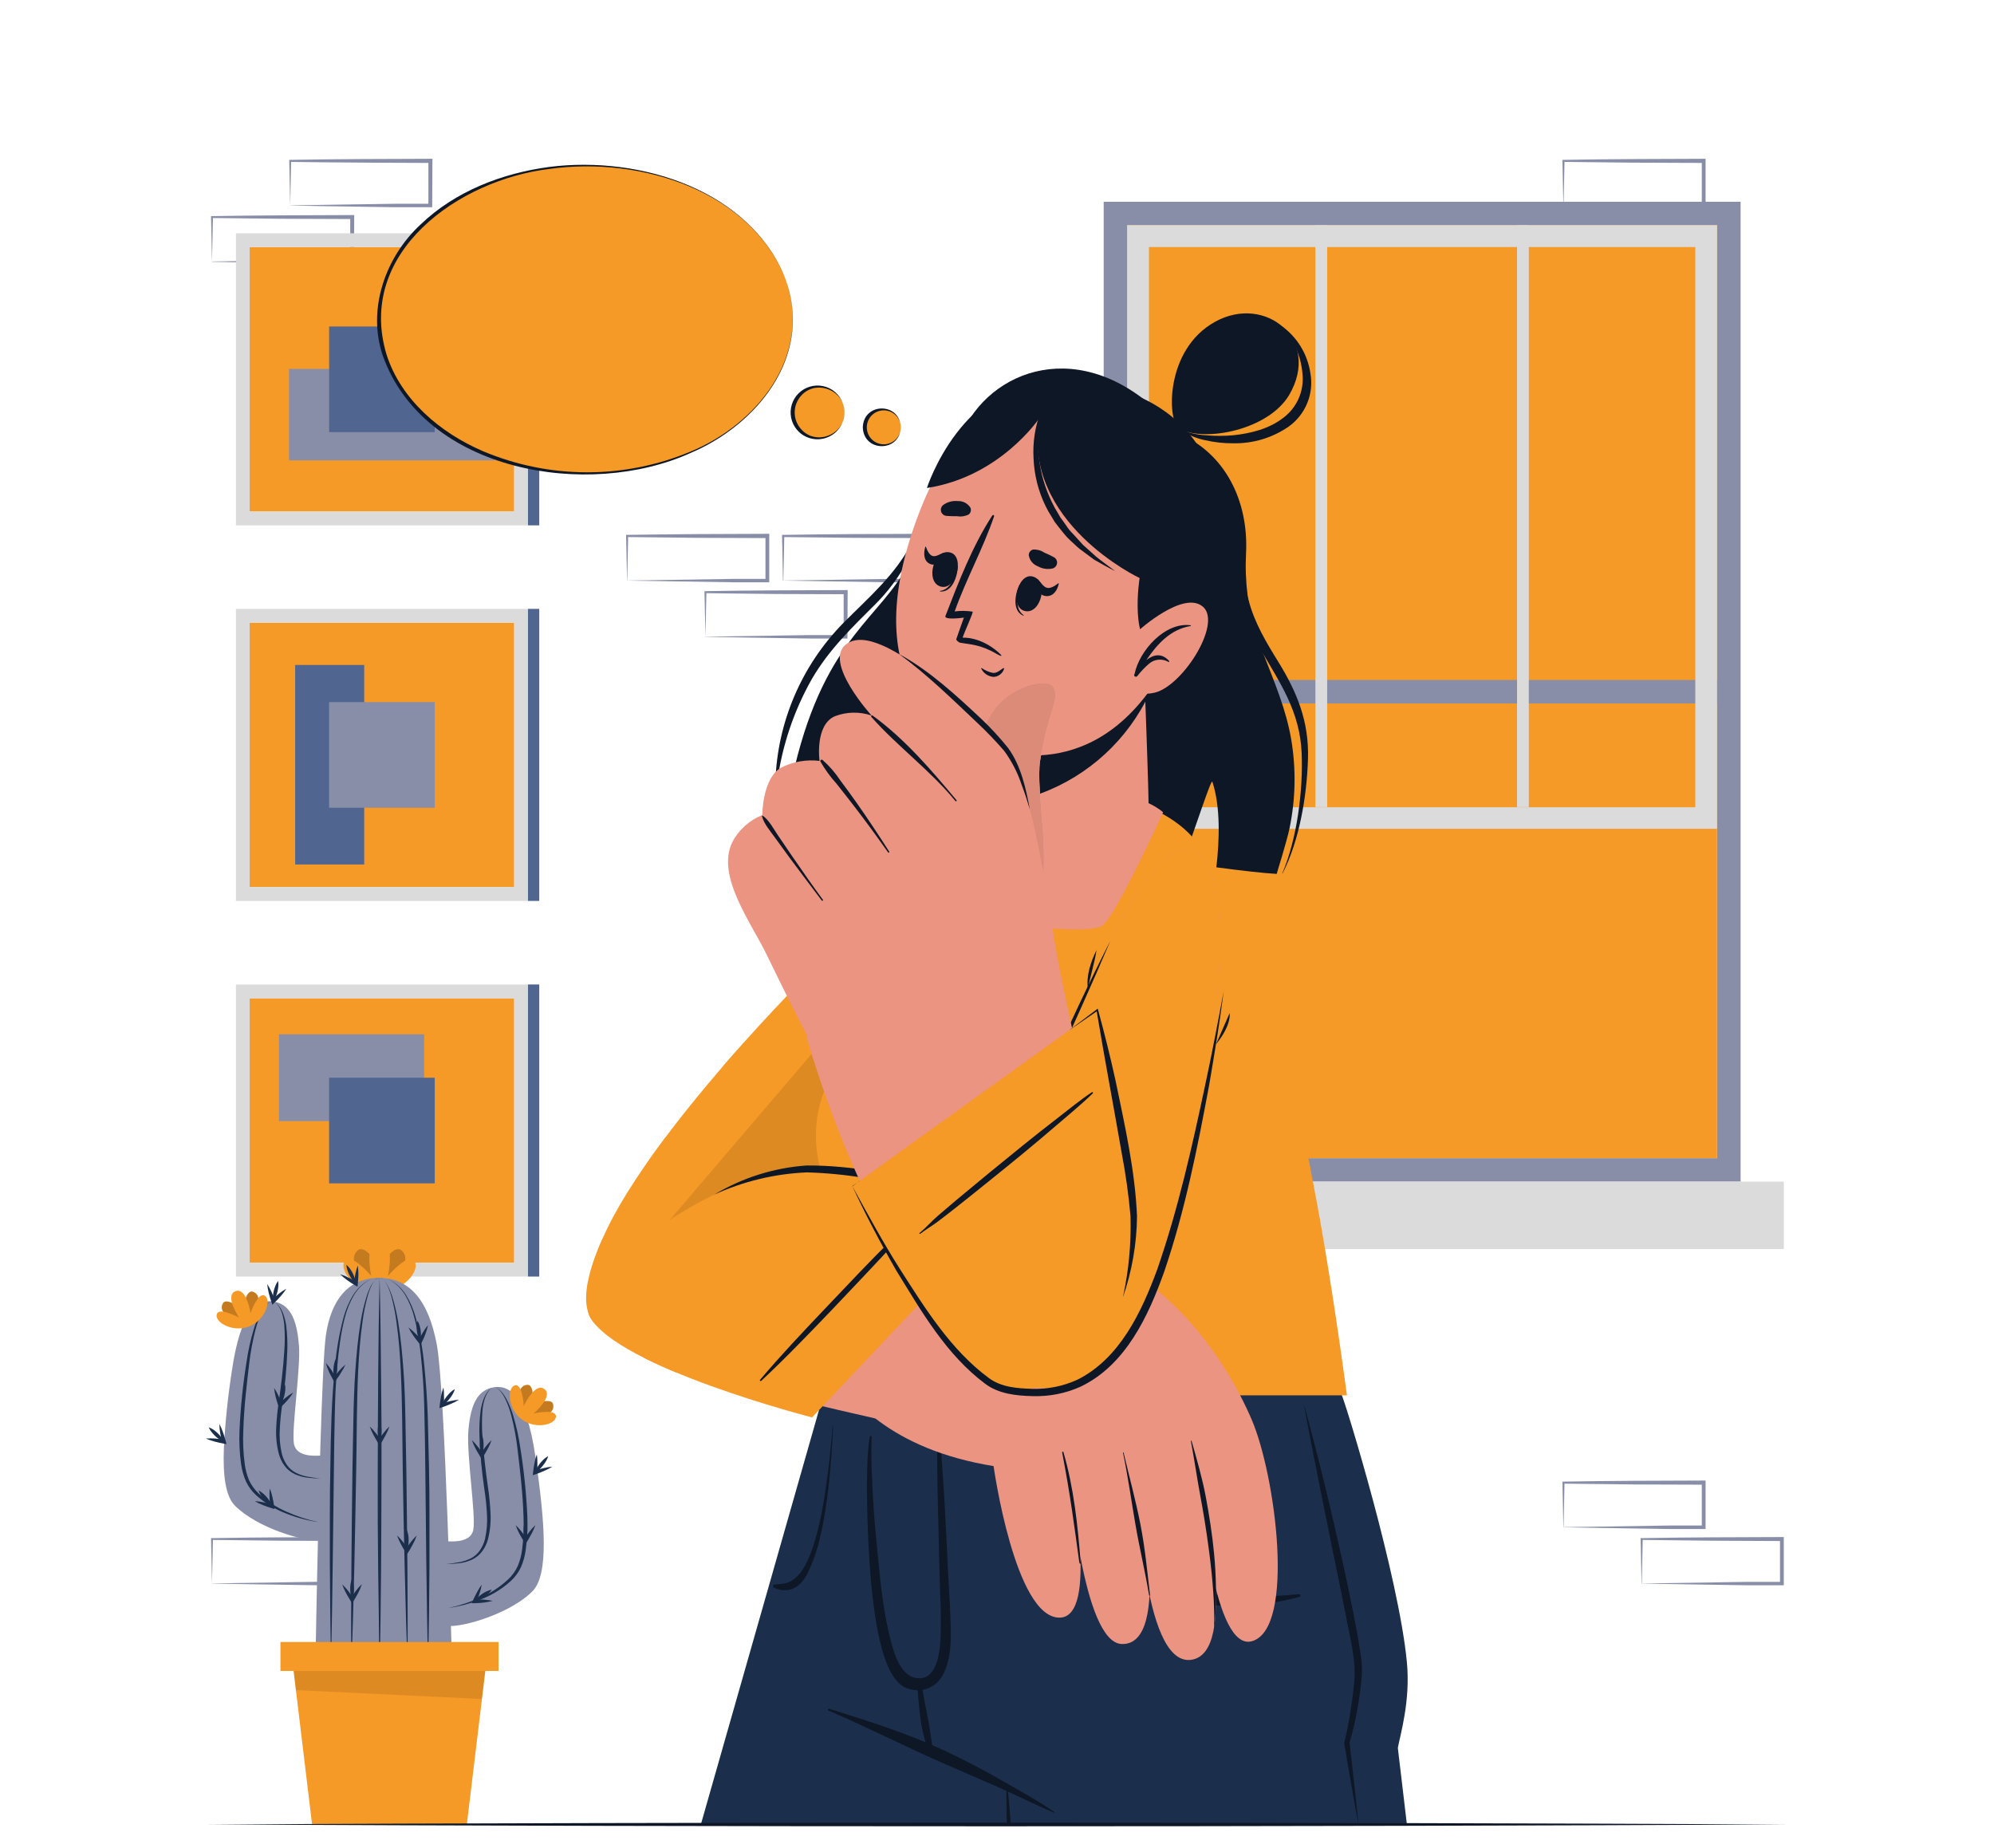 <svg width="328" height="304" viewBox="0 0 328 304" fill="none" xmlns="http://www.w3.org/2000/svg">
<path d="M257.198 251.239C261.042 251.305 270.731 251.469 274.444 251.515H280.263H280.558V251.213V243.872V243.544H280.23L268.698 243.59C265.824 243.59 260.038 243.682 257.165 243.722H257.008V243.872L257.165 251.213L257.198 251.239ZM257.198 251.239L257.355 243.899L257.198 244.056C260.078 244.095 265.857 244.161 268.73 244.187L280.263 244.227L279.935 243.899V251.239L280.237 250.944H274.523C270.869 250.99 260.957 251.154 257.172 251.213L257.198 251.239Z" fill="#888EA8"/>
<path d="M220.022 172.893C223.867 172.965 233.556 173.123 237.269 173.169H243.087H243.376V172.867L243.415 165.592V165.257H243.087L231.555 165.297C228.682 165.297 222.896 165.389 220.022 165.428H219.865V165.592L220.022 172.926V172.893ZM220.022 172.893L220.18 165.592L220.022 165.743C222.896 165.782 228.675 165.848 231.555 165.874L243.087 165.913L242.759 165.592V172.926L243.061 172.631H237.347C233.687 172.677 223.775 172.841 219.996 172.9L220.022 172.893Z" fill="#888EA8"/>
<path d="M270.062 260.495C273.906 260.561 283.595 260.725 287.308 260.771H293.127H293.422V260.469V253.128V252.84H293.094L281.562 252.886C278.695 252.886 272.903 252.971 270.029 253.017H269.872V253.168L270.023 260.508L270.062 260.495ZM270.062 260.495L270.22 253.155L270.062 253.312C272.942 253.352 278.721 253.417 281.595 253.443L293.127 253.496L292.799 253.168V260.508L293.101 260.213H287.387C283.733 260.259 273.821 260.423 270.036 260.482L270.062 260.495Z" fill="#888EA8"/>
<path d="M103.176 95.505C107.013 95.57 116.702 95.734 120.422 95.781H126.234H126.536V95.479V88.138V87.81H126.201L114.675 87.856C111.802 87.856 106.01 87.948 103.143 87.987H102.992V88.184L103.149 95.525L103.176 95.505ZM103.176 95.505L103.327 88.184L103.176 88.341C106.049 88.381 111.828 88.446 114.708 88.473L126.234 88.512L125.913 88.184V95.525L126.208 95.229H120.494C116.84 95.275 106.928 95.439 103.149 95.498L103.176 95.505Z" fill="#888EA8"/>
<path d="M116.04 104.761C119.884 104.826 129.573 104.99 133.286 105.036H139.105H139.4V104.735L139.433 97.394V97.066H139.105L127.572 97.112C124.699 97.112 118.913 97.197 116.04 97.243H115.882V97.394L116.04 104.735V104.761ZM116.04 104.761L116.197 97.42L116.04 97.578C118.92 97.617 124.693 97.683 127.572 97.709L139.105 97.748L138.777 97.42V104.761L139.079 104.466H133.365C129.704 104.512 119.792 104.676 116.014 104.735L116.04 104.761Z" fill="#888EA8"/>
<path d="M128.852 95.505C132.696 95.57 142.385 95.734 146.098 95.781H151.917H152.192V95.479V88.138V87.81H151.864L140.332 87.856C137.465 87.856 131.672 87.948 128.799 87.987H128.642V88.184L128.793 95.525L128.852 95.505ZM128.852 95.505L129.009 88.184L128.852 88.341C131.732 88.381 137.511 88.446 140.384 88.473L151.917 88.512L151.589 88.184L151.621 95.525L151.917 95.229H146.203C142.549 95.275 132.637 95.439 128.852 95.498V95.505Z" fill="#888EA8"/>
<path d="M34.873 260.495C38.717 260.561 48.406 260.725 52.119 260.771H57.938H58.233V260.469L58.266 253.128V252.84H57.938L46.405 252.886C43.532 252.886 37.746 252.971 34.873 253.017H34.715V253.168L34.873 260.508V260.495ZM34.873 260.495L35.03 253.155L34.873 253.312C37.753 253.352 43.526 253.417 46.405 253.443L57.938 253.483L57.61 253.155V260.495L57.912 260.2H52.198C48.537 260.246 38.625 260.41 34.847 260.469L34.873 260.495Z" fill="#888EA8"/>
<path d="M47.737 33.815C51.581 33.88 61.27 34.044 64.983 34.09H70.802H71.097V33.788L71.13 26.448V26.12H70.802L59.27 26.166C56.396 26.166 50.61 26.251 47.737 26.297H47.58V26.448L47.737 33.788V33.815ZM47.737 33.815L47.888 26.474L47.731 26.631L53.497 26.703C57.157 26.756 67.01 26.789 70.796 26.802L70.468 26.474V33.815L70.769 33.519H65.056C61.402 33.559 51.489 33.729 47.704 33.788L47.737 33.815Z" fill="#888EA8"/>
<path d="M34.873 43.071C38.717 43.136 48.406 43.3 52.119 43.346H57.938H58.233V43.045L58.266 35.704V35.376H57.938L46.405 35.422C43.532 35.422 37.746 35.507 34.873 35.553H34.715V35.704L34.873 43.045V43.071ZM34.873 43.071L35.03 35.704L34.873 35.861C37.753 35.901 43.526 35.966 46.405 35.986L57.938 36.032L57.61 35.704V43.045L57.912 42.749H52.198C48.537 42.789 38.625 42.959 34.847 43.018L34.873 43.071Z" fill="#888EA8"/>
<path d="M257.198 33.815C261.042 33.88 270.731 34.044 274.444 34.09H280.263H280.558V33.788V26.448V26.12H280.23L268.698 26.166C265.824 26.166 260.038 26.251 257.165 26.297H257.008V26.448L257.165 33.788L257.198 33.815ZM257.198 33.815L257.355 26.474L257.198 26.631C260.078 26.671 265.857 26.736 268.73 26.756L280.263 26.802L279.935 26.474V33.815L280.237 33.519H274.523C270.869 33.559 260.957 33.729 257.172 33.788L257.198 33.815Z" fill="#888EA8"/>
<path d="M41.072 40.637H84.585V84.149H41.072V40.637Z" fill="#F59927"/>
<path d="M86.848 38.373V86.419H38.809V38.373H86.848ZM84.585 40.637H41.066V84.156H84.585V40.637Z" fill="#DBDBDB"/>
<path d="M47.54 75.726V60.684H81.456V75.726H47.54Z" fill="#888EA8"/>
<path d="M54.14 71.082V53.705H71.517V71.082H54.14Z" fill="#506690"/>
<path d="M88.704 86.419H86.848V38.373H88.704V86.419Z" fill="#506690"/>
<path d="M41.072 102.426H84.585V145.938H41.072V102.426Z" fill="#F59927"/>
<path d="M48.551 109.386H59.913V142.205H48.551V109.386Z" fill="#506690"/>
<path d="M86.848 100.162V148.201H38.809V100.162H86.848ZM84.585 102.425H41.066V145.912H84.585V102.425Z" fill="#DBDBDB"/>
<path d="M54.133 115.493H71.51V132.871H54.133V115.493Z" fill="#888EA8"/>
<path d="M88.704 148.201H86.848V100.156H88.704V148.201Z" fill="#506690"/>
<path d="M41.072 164.214H84.585V207.727H41.072V164.214Z" fill="#F59927"/>
<path d="M45.894 170.145H69.772V184.419H45.894V170.145Z" fill="#888EA8"/>
<path d="M86.848 161.951V209.99H38.809V161.951H86.848ZM84.585 164.214H41.066V207.727H84.585V164.214Z" fill="#DBDBDB"/>
<path d="M54.133 177.282H71.51V194.659H54.133V177.282Z" fill="#506690"/>
<path d="M88.704 209.99H86.848V161.944H88.704V209.99Z" fill="#506690"/>
<path d="M286.318 33.191V194.377H181.548V33.191H286.318ZM282.447 37.062H185.418V190.52H282.447V37.062Z" fill="#888EA8"/>
<path d="M185.412 37.062H282.447V190.513H185.412V37.062Z" fill="#F59927"/>
<path d="M185.412 111.852H282.447V115.716H185.412V111.852Z" fill="#888EA8"/>
<path d="M174.424 194.377H293.429V205.47H174.424V194.377Z" fill="#DBDBDB"/>
<path d="M185.412 136.334H282.447V37.055H185.412V136.334ZM278.866 132.792H188.994V40.637H278.866V132.792Z" fill="#DBDBDB"/>
<path d="M249.542 37.055H251.478V132.759H249.542V37.055Z" fill="#DBDBDB"/>
<path d="M216.375 37.055H218.31V132.759H216.375V37.055Z" fill="#DBDBDB"/>
<path d="M62.445 212.542C62.445 212.542 68.769 207.766 65.948 205.608C64.964 204.86 62.766 207.235 62.445 209.885C62.123 207.261 59.926 204.86 58.942 205.608C56.121 207.766 62.445 212.542 62.445 212.542Z" fill="#F59927"/>
<path opacity="0.2" d="M62.445 212.542C62.445 212.542 68.769 207.766 65.948 205.608C64.964 204.86 62.766 207.235 62.445 209.885C62.123 207.261 59.926 204.86 58.942 205.608C56.121 207.766 62.445 212.542 62.445 212.542Z" fill="black"/>
<path d="M62.445 212.542C66.263 212.542 69.097 209.065 68.231 207.55C67.247 205.824 63.816 209.885 63.816 209.885C63.816 209.885 65.128 204.145 62.445 204.145C59.762 204.145 61.074 209.885 61.074 209.885C61.074 209.885 57.636 205.824 56.652 207.55C55.76 209.065 58.627 212.542 62.445 212.542Z" fill="#F59927"/>
<path d="M73.236 253.535L73.853 267.455C76.122 267.659 83.856 265.487 87.563 261.781C90.351 258.993 89.623 250.34 88.075 239.621C86.526 228.902 83.437 227.662 80.859 228.279C80.258 228.419 79.7 228.703 79.232 229.106C77.861 230.293 77.264 232.523 77.041 235.397C76.732 239.208 78.281 249.212 77.867 251.58C77.821 251.877 77.709 252.16 77.54 252.409C77.371 252.657 77.149 252.865 76.89 253.017C75.716 253.745 73.839 253.535 73.236 253.535Z" fill="#888EA8"/>
<path d="M51.903 272.841C51.903 272.841 62.884 276.856 74.325 272.841C74.325 272.841 73.242 228.614 71.852 221.194C70.461 213.775 67.312 210.2 62.267 210.2C61.941 210.2 61.615 210.218 61.29 210.252C57.269 210.679 54.468 213.762 53.608 219.633C52.952 224.133 52.368 249.015 52.086 263.1C51.968 268.879 51.903 272.841 51.903 272.841Z" fill="#888EA8"/>
<path d="M38.658 247.691C42.371 251.397 50.105 253.595 52.368 253.358L52.985 239.438C52.139 239.438 48.761 239.851 48.347 237.47C47.934 235.089 49.482 225.098 49.174 221.287C48.865 217.475 47.941 214.792 45.356 214.169C45.14 214.117 44.921 214.082 44.7 214.064C42.266 213.828 39.557 215.684 38.14 225.511C37.488 229.702 37.05 233.923 36.828 238.159C36.644 242.731 37.103 246.129 38.658 247.691Z" fill="#888EA8"/>
<path d="M62.445 210.2C62.272 210.194 62.103 210.247 61.966 210.351C61.825 210.449 61.698 210.563 61.585 210.692C61.364 210.944 61.17 211.219 61.008 211.512C60.701 212.12 60.449 212.755 60.254 213.408C59.862 214.71 59.556 216.035 59.335 217.377C58.889 220.06 58.64 222.762 58.45 225.472C58.259 228.181 58.181 230.89 58.128 233.6L57.977 241.721C57.918 247.139 57.833 252.558 57.8 257.97L57.761 266.098C57.761 268.807 57.761 271.516 57.794 274.226C57.905 271.516 57.977 268.807 58.069 266.104L58.279 257.976C58.41 252.564 58.489 247.146 58.594 241.734C58.699 236.322 58.66 230.897 58.915 225.498C59.053 222.795 59.25 220.099 59.63 217.423C59.804 216.084 60.065 214.758 60.411 213.454C60.574 212.802 60.793 212.165 61.067 211.551C61.206 211.246 61.38 210.958 61.585 210.692C61.686 210.558 61.806 210.439 61.94 210.338C62.084 210.23 62.265 210.18 62.445 210.2Z" fill="#1B2E4B"/>
<path d="M54.448 273.543C54.52 270.834 54.559 268.125 54.612 265.416L54.73 257.288L54.933 241.032C54.96 238.325 55.003 235.618 55.065 232.911L55.117 230.877L55.189 228.857C55.261 227.505 55.36 226.154 55.471 224.803C55.583 223.451 55.74 222.113 55.931 220.775C56.113 219.438 56.372 218.113 56.705 216.806C57.025 215.495 57.531 214.235 58.207 213.067C58.557 212.49 58.981 211.961 59.466 211.492C59.961 211.031 60.523 210.649 61.133 210.357C60.509 210.63 59.932 210.997 59.42 211.446C58.916 211.904 58.475 212.427 58.108 213.001C57.398 214.167 56.857 215.429 56.501 216.747C55.804 219.376 55.336 222.06 55.104 224.77C54.828 227.472 54.64 230.18 54.54 232.891C54.439 235.602 54.374 238.314 54.343 241.025C54.284 243.735 54.264 246.444 54.258 249.153V257.281L54.33 265.409C54.356 268.125 54.402 270.834 54.448 273.543Z" fill="#1B2E4B"/>
<path d="M62.444 210.2C62.615 210.2 62.78 210.261 62.91 210.37C63.043 210.473 63.162 210.592 63.264 210.724C63.469 210.99 63.643 211.279 63.783 211.584C64.053 212.199 64.273 212.835 64.439 213.486C64.782 214.791 65.041 216.117 65.213 217.455C65.593 220.132 65.797 222.828 65.928 225.53C66.19 230.929 66.171 236.348 66.249 241.766C66.328 247.185 66.439 252.597 66.571 258.009L66.781 266.137C66.873 268.84 66.945 271.549 67.056 274.258C67.056 271.549 67.056 268.84 67.056 266.13L67.017 258.002C66.984 252.59 66.899 247.172 66.84 241.753L66.689 233.632C66.643 230.923 66.571 228.207 66.374 225.504C66.177 222.801 65.928 220.092 65.488 217.409C65.265 216.068 64.958 214.743 64.57 213.44C64.369 212.789 64.117 212.155 63.816 211.544C63.659 211.239 63.468 210.953 63.245 210.692C63.135 210.563 63.009 210.448 62.871 210.351C62.748 210.258 62.599 210.205 62.444 210.2Z" fill="#1B2E4B"/>
<path d="M70.408 273.543C70.487 270.834 70.526 268.125 70.572 265.409L70.644 257.281V249.153C70.644 246.446 70.616 243.737 70.559 241.025C70.502 238.314 70.437 235.603 70.362 232.891C70.262 230.184 70.076 227.477 69.805 224.77C69.565 222.064 69.091 219.384 68.388 216.76C68.035 215.441 67.493 214.179 66.781 213.014C66.415 212.44 65.973 211.917 65.469 211.46C64.957 211.012 64.379 210.645 63.757 210.371C64.366 210.663 64.927 211.046 65.423 211.505C65.907 211.976 66.33 212.505 66.682 213.08C67.356 214.249 67.859 215.508 68.178 216.819C68.514 218.126 68.772 219.451 68.952 220.788C69.149 222.1 69.293 223.471 69.411 224.816C69.529 226.161 69.628 227.518 69.693 228.87L69.772 230.89L69.818 232.924C69.884 235.627 69.93 238.334 69.956 241.045L70.126 257.301L70.244 265.429C70.29 268.125 70.336 270.834 70.408 273.543Z" fill="#1B2E4B"/>
<path d="M62.445 274.6C62.51 271.917 62.543 269.234 62.596 266.551L62.681 258.495C62.733 253.129 62.727 247.763 62.753 242.397C62.779 237.031 62.753 231.658 62.681 226.292L62.596 218.243C62.543 215.56 62.51 212.877 62.445 210.187C62.373 212.877 62.34 215.56 62.294 218.243L62.209 226.292C62.156 231.658 62.156 237.031 62.136 242.397C62.117 247.763 62.136 253.129 62.209 258.495L62.32 266.551C62.32 269.24 62.373 271.917 62.445 274.6Z" fill="#1B2E4B"/>
<path d="M80.865 228.286C80.587 228.51 80.338 228.768 80.124 229.053C79.916 229.345 79.742 229.66 79.606 229.991C79.343 230.658 79.16 231.354 79.061 232.064C78.877 233.478 78.813 234.904 78.871 236.328C78.979 239.165 79.24 241.995 79.651 244.804C79.871 246.193 80.02 247.592 80.097 248.996C80.193 250.381 80.089 251.773 79.789 253.128C79.632 253.794 79.354 254.426 78.969 254.991C78.784 255.27 78.564 255.524 78.313 255.746C78.058 255.974 77.776 256.17 77.474 256.33C76.854 256.645 76.191 256.867 75.505 256.986C74.85 257.117 74.115 257.202 73.406 257.274C74.117 257.276 74.827 257.233 75.532 257.143C76.248 257.06 76.947 256.868 77.605 256.572C78.276 256.263 78.86 255.792 79.304 255.201C79.743 254.611 80.068 253.943 80.261 253.233C80.618 251.833 80.762 250.386 80.688 248.943C80.623 247.52 80.485 246.101 80.275 244.692C80.069 243.297 79.89 241.898 79.737 240.494C79.573 239.097 79.442 237.686 79.356 236.282C79.254 234.882 79.254 233.477 79.356 232.077C79.41 231.38 79.544 230.691 79.756 230.024C79.98 229.363 80.36 228.767 80.865 228.286Z" fill="#1B2E4B"/>
<path d="M81.344 228.155C81.569 228.208 81.777 228.319 81.947 228.476C82.121 228.628 82.28 228.797 82.42 228.981C82.702 229.35 82.944 229.748 83.141 230.169C83.538 231.012 83.855 231.89 84.086 232.793C84.557 234.592 84.901 236.423 85.116 238.27C85.562 241.97 85.995 245.683 86.113 249.422C86.195 251.271 86.116 253.124 85.877 254.959C85.76 255.86 85.526 256.742 85.181 257.583C84.808 258.404 84.28 259.146 83.627 259.767C82.28 261.029 80.727 262.05 79.035 262.785C77.336 263.553 75.559 264.134 73.734 264.517C75.594 264.25 77.415 263.763 79.159 263.067C80.93 262.383 82.561 261.382 83.974 260.115C84.696 259.466 85.281 258.678 85.693 257.799C86.072 256.917 86.333 255.988 86.467 255.038C86.729 253.169 86.821 251.281 86.743 249.396C86.572 245.66 86.191 241.937 85.601 238.244C85.336 236.383 84.928 234.545 84.381 232.747C84.103 231.84 83.74 230.962 83.299 230.123C83.076 229.707 82.81 229.315 82.505 228.955C82.348 228.779 82.175 228.618 81.987 228.476C81.805 228.314 81.583 228.203 81.344 228.155Z" fill="#1B2E4B"/>
<path d="M45.264 214.182C45.768 214.675 46.146 215.282 46.366 215.953C46.578 216.62 46.712 217.309 46.766 218.006C46.871 219.406 46.871 220.811 46.766 222.211C46.681 223.615 46.55 225.019 46.392 226.423C46.235 227.826 46.051 229.224 45.854 230.621C45.638 232.029 45.498 233.448 45.434 234.872C45.359 236.316 45.505 237.762 45.867 239.162C46.06 239.871 46.383 240.539 46.819 241.13C47.04 241.426 47.298 241.693 47.586 241.924C47.873 242.153 48.185 242.347 48.518 242.501C49.175 242.796 49.875 242.988 50.591 243.072C51.295 243.161 52.005 243.205 52.716 243.203C52.014 243.131 51.306 243.046 50.617 242.914C49.933 242.792 49.27 242.571 48.649 242.258C48.346 242.099 48.064 241.903 47.809 241.675C47.56 241.451 47.34 241.198 47.153 240.92C46.77 240.354 46.495 239.723 46.34 239.057C46.036 237.702 45.932 236.31 46.031 234.924C46.106 233.521 46.253 232.121 46.471 230.733C46.885 227.923 47.147 225.094 47.258 222.257C47.313 220.833 47.249 219.407 47.068 217.993C46.964 217.283 46.779 216.588 46.517 215.92C46.382 215.588 46.208 215.273 45.999 214.982C45.786 214.687 45.54 214.418 45.264 214.182Z" fill="#1B2E4B"/>
<path d="M44.805 214.057C44.564 214.093 44.338 214.193 44.149 214.346C43.961 214.488 43.787 214.648 43.63 214.825C43.327 215.186 43.061 215.577 42.837 215.992C42.394 216.831 42.032 217.709 41.754 218.616C41.21 220.415 40.804 222.253 40.541 224.114C39.951 227.807 39.57 231.53 39.399 235.266C39.315 237.15 39.405 239.039 39.668 240.907C39.808 241.858 40.071 242.786 40.449 243.669C40.858 244.548 41.44 245.336 42.161 245.985C43.577 247.252 45.21 248.252 46.983 248.937C48.725 249.633 50.544 250.12 52.401 250.386C50.577 250.003 48.799 249.422 47.101 248.655C45.407 247.922 43.853 246.901 42.509 245.637C41.853 245.015 41.323 244.274 40.947 243.452C40.605 242.611 40.374 241.729 40.259 240.828C40.013 238.994 39.933 237.141 40.022 235.292C40.134 231.572 40.567 227.859 41.013 224.14C41.234 222.293 41.578 220.463 42.043 218.662C42.274 217.76 42.591 216.881 42.987 216.038C43.185 215.618 43.426 215.22 43.709 214.851C43.849 214.667 44.008 214.498 44.181 214.346C44.361 214.198 44.576 214.099 44.805 214.057Z" fill="#1B2E4B"/>
<path d="M70.408 217.974C70.086 218.365 69.796 218.781 69.543 219.22C69.405 219.437 69.293 219.66 69.169 219.876C69.044 220.093 68.939 220.316 68.828 220.532L69.339 220.466C69.182 220.276 69.018 220.086 68.847 219.902C68.677 219.719 68.513 219.528 68.329 219.358C67.976 218.993 67.595 218.657 67.188 218.354C67.405 218.814 67.664 219.253 67.962 219.666C68.099 219.876 68.25 220.073 68.401 220.276C68.552 220.48 68.709 220.67 68.867 220.86L69.175 221.234L69.385 220.801C69.49 220.571 69.595 220.348 69.693 220.145C69.792 219.942 69.89 219.679 69.975 219.443C70.161 218.966 70.306 218.475 70.408 217.974Z" fill="#1B2E4B"/>
<path d="M68.683 217.252C68.602 217.54 68.558 217.838 68.552 218.138C68.54 218.427 68.551 218.716 68.585 219.003C68.622 219.289 68.679 219.572 68.755 219.85C68.835 220.139 68.952 220.417 69.103 220.676C69.187 220.388 69.233 220.091 69.241 219.791C69.251 219.501 69.237 219.212 69.201 218.925C69.167 218.639 69.11 218.356 69.031 218.079C68.95 217.79 68.833 217.512 68.683 217.252Z" fill="#1B2E4B"/>
<path d="M59.532 260.574C59.168 260.925 58.832 261.305 58.528 261.709C58.371 261.906 58.227 262.116 58.082 262.313L57.662 262.969H58.181C58.049 262.759 57.905 262.555 57.761 262.352C57.617 262.149 57.466 261.945 57.308 261.748C56.997 261.346 56.655 260.969 56.285 260.62C56.456 261.098 56.662 261.563 56.901 262.011C57.013 262.24 57.151 262.45 57.269 262.667C57.387 262.883 57.531 263.1 57.662 263.323L57.925 263.73L58.187 263.316C58.318 263.106 58.45 262.89 58.574 262.66C58.699 262.431 58.824 262.227 58.935 262.004C59.173 261.545 59.373 261.066 59.532 260.574Z" fill="#1B2E4B"/>
<path d="M57.905 259.656C57.79 259.933 57.711 260.224 57.669 260.522C57.624 260.806 57.602 261.093 57.603 261.381C57.608 261.671 57.632 261.96 57.675 262.247C57.723 262.543 57.806 262.831 57.925 263.106C58.04 262.829 58.119 262.538 58.161 262.24C58.206 261.956 58.227 261.669 58.227 261.381C58.222 261.091 58.198 260.802 58.154 260.515C58.107 260.219 58.023 259.931 57.905 259.656Z" fill="#1B2E4B"/>
<path d="M58.849 208.167C58.673 208.642 58.537 209.131 58.443 209.629C58.39 209.879 58.358 210.121 58.312 210.371C58.266 210.62 58.239 210.863 58.213 211.112L58.679 210.882C58.462 210.758 58.246 210.633 58.023 210.515C57.8 210.397 57.584 210.279 57.367 210.174C56.911 209.947 56.437 209.758 55.95 209.61C56.313 209.966 56.703 210.293 57.118 210.587C57.321 210.738 57.531 210.869 57.734 211.014L58.39 211.414L58.81 211.663L58.856 211.184C58.856 210.935 58.909 210.686 58.922 210.436C58.935 210.187 58.955 209.931 58.955 209.682C58.959 209.175 58.923 208.668 58.849 208.167Z" fill="#1B2E4B"/>
<path d="M56.98 208.062C56.999 208.361 57.056 208.656 57.151 208.941C57.323 209.492 57.582 210.013 57.918 210.482C58.087 210.726 58.288 210.947 58.515 211.138C58.502 210.839 58.447 210.543 58.351 210.259C58.179 209.708 57.92 209.187 57.584 208.718C57.412 208.473 57.209 208.252 56.98 208.062Z" fill="#1B2E4B"/>
<path d="M36.08 234.229C36.091 234.735 36.139 235.239 36.224 235.738C36.264 235.987 36.316 236.23 36.362 236.479C36.408 236.728 36.474 236.965 36.533 237.207L36.887 236.827L36.146 236.715C35.896 236.715 35.647 236.65 35.398 236.637C34.891 236.594 34.382 236.594 33.876 236.637C34.34 236.842 34.821 237.009 35.312 237.135C35.555 237.207 35.804 237.253 36.047 237.319L36.782 237.463L37.261 237.548L37.136 237.083C37.071 236.84 37.005 236.597 36.926 236.361C36.847 236.125 36.782 235.882 36.69 235.646C36.525 235.158 36.321 234.684 36.08 234.229Z" fill="#1B2E4B"/>
<path d="M34.328 234.793C34.451 235.066 34.607 235.322 34.794 235.554C34.975 235.787 35.172 236.006 35.385 236.21C35.589 236.407 35.808 236.587 36.041 236.748C36.29 236.915 36.559 237.051 36.841 237.155C36.72 236.88 36.563 236.622 36.375 236.388C36.197 236.153 35.999 235.934 35.785 235.732C35.582 235.534 35.362 235.354 35.129 235.194C34.88 235.026 34.611 234.892 34.328 234.793Z" fill="#1B2E4B"/>
<path d="M48.249 229.053C47.809 229.305 47.39 229.593 46.996 229.913C46.799 230.064 46.609 230.234 46.419 230.392C46.228 230.549 46.045 230.726 45.861 230.897L46.366 231.021C46.287 230.785 46.202 230.549 46.11 230.319C46.018 230.09 45.92 229.854 45.815 229.624C45.61 229.168 45.368 228.73 45.093 228.312C45.143 228.816 45.231 229.316 45.356 229.808C45.415 230.057 45.487 230.293 45.553 230.536C45.618 230.779 45.703 231.015 45.782 231.251L45.94 231.71L46.287 231.376L46.819 230.844C46.989 230.661 47.166 230.483 47.33 230.287C47.67 229.901 47.977 229.489 48.249 229.053Z" fill="#1B2E4B"/>
<path d="M46.891 227.768C46.715 228.01 46.567 228.272 46.451 228.548C46.23 229.084 46.093 229.65 46.044 230.228C46.017 230.525 46.028 230.825 46.077 231.12C46.255 230.878 46.403 230.616 46.517 230.339C46.626 230.073 46.716 229.799 46.786 229.519C46.851 229.238 46.897 228.953 46.924 228.666C46.952 228.367 46.941 228.064 46.891 227.768Z" fill="#1B2E4B"/>
<path d="M47.107 211.984C46.67 212.234 46.251 212.514 45.854 212.824C45.657 212.975 45.474 213.145 45.277 213.303C45.08 213.46 44.903 213.637 44.719 213.808L45.231 213.932C45.146 213.696 45.06 213.46 44.969 213.231C44.877 213.001 44.785 212.765 44.673 212.535C44.467 212.08 44.225 211.642 43.952 211.223C44.001 211.728 44.089 212.228 44.214 212.719C44.273 212.968 44.345 213.204 44.411 213.447C44.477 213.69 44.562 213.926 44.641 214.162L44.798 214.621L45.146 214.287C45.329 214.11 45.507 213.939 45.684 213.755C45.861 213.572 46.025 213.395 46.189 213.198C46.529 212.82 46.836 212.414 47.107 211.984Z" fill="#1B2E4B"/>
<path d="M45.749 210.705C45.572 210.947 45.424 211.209 45.31 211.486C45.201 211.752 45.111 212.026 45.041 212.306C44.975 212.586 44.929 212.871 44.903 213.159C44.875 213.458 44.886 213.76 44.936 214.057C45.115 213.816 45.262 213.554 45.376 213.277C45.488 213.009 45.578 212.732 45.645 212.45C45.711 212.169 45.757 211.884 45.782 211.597C45.81 211.3 45.799 211 45.749 210.705Z" fill="#1B2E4B"/>
<path d="M56.836 224.461C56.446 224.785 56.084 225.14 55.753 225.524C55.583 225.708 55.425 225.904 55.268 226.095C55.11 226.285 54.953 226.488 54.802 226.685L55.32 226.724C55.202 226.501 55.078 226.283 54.946 226.068C54.809 225.858 54.684 225.642 54.54 225.412C54.257 224.988 53.941 224.586 53.595 224.212C53.728 224.702 53.902 225.18 54.113 225.642C54.212 225.878 54.33 226.095 54.435 226.298C54.54 226.501 54.664 226.744 54.782 226.954L55.019 227.38L55.301 226.987C55.449 226.79 55.594 226.587 55.734 226.377C55.871 226.167 56.016 225.963 56.14 225.721C56.407 225.321 56.639 224.9 56.836 224.461Z" fill="#1B2E4B"/>
<path d="M55.281 223.432C55.142 223.696 55.041 223.979 54.979 224.271C54.915 224.554 54.874 224.841 54.855 225.131C54.832 225.419 54.832 225.708 54.855 225.997C54.875 226.294 54.937 226.588 55.038 226.869C55.177 226.604 55.279 226.322 55.34 226.029C55.405 225.747 55.445 225.459 55.458 225.17C55.481 224.882 55.481 224.592 55.458 224.304C55.433 224.007 55.374 223.715 55.281 223.432Z" fill="#1B2E4B"/>
<path d="M75.512 230.241C75.005 230.283 74.503 230.367 74.01 230.49C73.767 230.543 73.524 230.615 73.288 230.68C73.052 230.746 72.809 230.825 72.567 230.903L72.973 231.231C72.999 230.982 73.019 230.733 73.032 230.484C73.032 230.228 73.065 229.979 73.032 229.729C73.046 229.223 73.018 228.716 72.947 228.214C72.778 228.69 72.646 229.18 72.553 229.677C72.501 229.926 72.468 230.175 72.429 230.418C72.389 230.661 72.363 230.917 72.33 231.166L72.284 231.645L72.737 231.487L73.446 231.231C73.675 231.14 73.911 231.054 74.141 230.943C74.618 230.75 75.076 230.515 75.512 230.241Z" fill="#1B2E4B"/>
<path d="M74.823 228.502C74.558 228.644 74.313 228.82 74.095 229.027C73.88 229.229 73.683 229.449 73.505 229.683C73.32 229.907 73.155 230.146 73.013 230.398C72.863 230.658 72.746 230.936 72.665 231.225C72.93 231.084 73.175 230.907 73.393 230.7C73.608 230.498 73.805 230.279 73.984 230.044C74.165 229.819 74.327 229.58 74.469 229.329C74.623 229.07 74.742 228.792 74.823 228.502Z" fill="#1B2E4B"/>
<path d="M90.869 241.255C90.365 241.3 89.864 241.385 89.374 241.511C89.124 241.563 88.888 241.636 88.645 241.701C88.403 241.767 88.166 241.845 87.93 241.924L88.33 242.246C88.33 241.996 88.383 241.747 88.396 241.498C88.409 241.249 88.396 240.999 88.396 240.75C88.408 240.241 88.377 239.732 88.304 239.228C88.136 239.707 88.004 240.198 87.911 240.697C87.858 240.947 87.825 241.189 87.786 241.439C87.747 241.688 87.72 241.937 87.694 242.187L87.642 242.665L88.101 242.508C88.337 242.429 88.573 242.344 88.803 242.252C89.032 242.16 89.269 242.069 89.498 241.964C89.974 241.765 90.432 241.528 90.869 241.255Z" fill="#1B2E4B"/>
<path d="M90.18 239.523C89.916 239.664 89.672 239.838 89.452 240.041C89.027 240.435 88.664 240.89 88.376 241.393C88.221 241.647 88.104 241.924 88.028 242.213C88.29 242.068 88.534 241.894 88.757 241.694C88.969 241.492 89.164 241.273 89.341 241.038C89.525 240.815 89.69 240.576 89.832 240.323C89.98 240.071 90.097 239.803 90.18 239.523Z" fill="#1B2E4B"/>
<path d="M64.065 234.636C63.699 234.987 63.361 235.366 63.055 235.771C62.891 235.967 62.753 236.171 62.602 236.374C62.451 236.577 62.32 236.787 62.182 237.03H62.7C62.569 236.82 62.431 236.61 62.281 236.374C62.13 236.138 61.992 235.961 61.834 235.771C61.528 235.365 61.188 234.985 60.818 234.636C60.985 235.117 61.189 235.584 61.428 236.033C61.539 236.256 61.67 236.466 61.789 236.689C61.907 236.912 62.051 237.115 62.182 237.345L62.445 237.758L62.7 237.345C62.838 237.135 62.969 236.925 63.094 236.689C63.219 236.453 63.343 236.256 63.455 236.033C63.698 235.586 63.902 235.118 64.065 234.636Z" fill="#1B2E4B"/>
<path d="M62.445 233.711C62.324 233.987 62.243 234.278 62.202 234.577C62.157 234.861 62.135 235.148 62.136 235.436C62.135 235.726 62.157 236.016 62.202 236.302C62.244 236.598 62.325 236.887 62.445 237.162C62.561 236.886 62.642 236.598 62.687 236.302C62.732 236.016 62.754 235.726 62.753 235.436C62.754 235.148 62.732 234.861 62.687 234.577C62.64 234.28 62.559 233.989 62.445 233.711Z" fill="#1B2E4B"/>
<path d="M81.049 263.336C80.554 263.23 80.052 263.162 79.546 263.133C79.29 263.133 79.041 263.133 78.792 263.1H78.064L78.352 263.533C78.451 263.303 78.549 263.073 78.635 262.837C78.72 262.601 78.812 262.365 78.877 262.129C79.043 261.649 79.166 261.155 79.245 260.653C78.938 261.066 78.668 261.505 78.438 261.965C78.313 262.181 78.208 262.411 78.097 262.621C77.985 262.831 77.887 263.073 77.788 263.277L77.591 263.723H78.077L78.825 263.684C79.074 263.684 79.323 263.651 79.573 263.618C80.071 263.564 80.565 263.47 81.049 263.336Z" fill="#1B2E4B"/>
<path d="M80.904 261.479C80.611 261.539 80.327 261.636 80.058 261.768C79.795 261.888 79.542 262.031 79.304 262.195C79.072 262.358 78.853 262.538 78.648 262.732C78.426 262.936 78.232 263.168 78.07 263.421C78.364 263.362 78.648 263.265 78.917 263.133C79.181 263.015 79.434 262.872 79.671 262.706C79.902 262.543 80.121 262.363 80.327 262.168C80.548 261.964 80.742 261.733 80.904 261.479Z" fill="#1B2E4B"/>
<path d="M80.865 236.886C80.495 237.235 80.155 237.615 79.848 238.021C79.691 238.211 79.546 238.421 79.402 238.624C79.258 238.827 79.114 239.037 78.982 239.241H79.501C79.363 239.031 79.225 238.827 79.081 238.624C78.936 238.421 78.792 238.211 78.628 238.021C78.322 237.616 77.984 237.237 77.618 236.886C77.779 237.366 77.981 237.831 78.221 238.276C78.333 238.506 78.464 238.716 78.589 238.932C78.713 239.149 78.844 239.359 78.976 239.588L79.238 240.002L79.501 239.588C79.632 239.379 79.763 239.169 79.888 238.932C80.012 238.696 80.143 238.499 80.255 238.276C80.495 237.83 80.699 237.365 80.865 236.886Z" fill="#1B2E4B"/>
<path d="M79.238 235.961C79.121 236.238 79.04 236.529 78.996 236.827C78.951 237.111 78.929 237.398 78.93 237.686C78.929 237.976 78.951 238.266 78.996 238.552C79.041 238.848 79.122 239.136 79.238 239.412C79.357 239.137 79.439 238.848 79.481 238.552C79.526 238.266 79.548 237.976 79.547 237.686C79.548 237.398 79.526 237.111 79.481 236.827C79.44 236.528 79.359 236.237 79.238 235.961Z" fill="#1B2E4B"/>
<path d="M44.378 244.83C44.326 245.336 44.313 245.844 44.339 246.352C44.339 246.601 44.372 246.851 44.385 247.1C44.398 247.349 44.437 247.598 44.47 247.848L44.864 247.513C44.628 247.441 44.385 247.369 44.142 247.31C43.899 247.251 43.657 247.185 43.407 247.139C42.912 247.034 42.41 246.966 41.905 246.936C42.342 247.191 42.798 247.41 43.27 247.592C43.499 247.69 43.742 247.769 43.972 247.854C44.201 247.94 44.45 248.018 44.687 248.09L45.152 248.235L45.08 247.756C45.047 247.507 45.015 247.257 44.969 247.015C44.923 246.772 44.877 246.516 44.818 246.273C44.708 245.782 44.561 245.299 44.378 244.83Z" fill="#1B2E4B"/>
<path d="M42.542 245.178C42.627 245.465 42.753 245.739 42.916 245.991C43.065 246.238 43.234 246.473 43.421 246.693C43.609 246.913 43.813 247.119 44.031 247.31C44.258 247.506 44.51 247.674 44.779 247.808C44.686 247.524 44.56 247.251 44.405 246.995C44.255 246.746 44.084 246.511 43.893 246.293C43.708 246.072 43.504 245.868 43.283 245.683C43.058 245.484 42.809 245.314 42.542 245.178Z" fill="#1B2E4B"/>
<path d="M68.559 252.571C68.193 252.92 67.855 253.297 67.548 253.699C67.384 253.896 67.247 254.106 67.096 254.303C66.945 254.499 66.814 254.716 66.676 254.926H67.194C67.063 254.716 66.919 254.506 66.774 254.303C66.63 254.099 66.486 253.896 66.328 253.699C66.021 253.295 65.681 252.918 65.311 252.571C65.479 253.049 65.683 253.514 65.921 253.962C66.033 254.191 66.164 254.401 66.282 254.618C66.4 254.834 66.545 255.044 66.676 255.274L66.938 255.68L67.194 255.274C67.332 255.064 67.463 254.854 67.588 254.618C67.712 254.381 67.837 254.185 67.948 253.962C68.19 253.516 68.394 253.051 68.559 252.571Z" fill="#1B2E4B"/>
<path d="M66.912 251.646C66.792 251.92 66.71 252.209 66.669 252.505C66.624 252.792 66.603 253.081 66.603 253.371C66.599 253.659 66.621 253.947 66.669 254.231C66.71 254.529 66.792 254.82 66.912 255.097C67.026 254.818 67.107 254.528 67.155 254.231C67.199 253.946 67.221 253.659 67.22 253.371C67.221 253.081 67.199 252.792 67.155 252.505C67.107 252.21 67.026 251.922 66.912 251.646Z" fill="#1B2E4B"/>
<path d="M88.068 250.872C87.698 251.222 87.358 251.601 87.051 252.007C86.894 252.197 86.749 252.407 86.598 252.604C86.448 252.801 86.316 253.017 86.179 253.227H86.703C86.566 253.017 86.428 252.807 86.284 252.604C86.139 252.401 85.995 252.197 85.831 252C85.524 251.598 85.186 251.221 84.821 250.872C84.983 251.352 85.185 251.817 85.424 252.263C85.536 252.492 85.667 252.702 85.792 252.919C85.916 253.135 86.047 253.345 86.179 253.575L86.441 253.988L86.703 253.575C86.835 253.365 86.966 253.155 87.09 252.919C87.215 252.683 87.346 252.486 87.458 252.263C87.697 251.816 87.901 251.351 88.068 250.872Z" fill="#1B2E4B"/>
<path d="M86.441 249.921C86.325 250.196 86.243 250.485 86.198 250.78C86.153 251.067 86.132 251.356 86.133 251.646C86.132 251.934 86.153 252.221 86.198 252.506C86.239 252.804 86.321 253.095 86.441 253.371C86.561 253.095 86.643 252.804 86.684 252.506C86.728 252.221 86.75 251.934 86.749 251.646C86.75 251.356 86.728 251.067 86.684 250.78C86.639 250.485 86.557 250.196 86.441 249.921Z" fill="#1B2E4B"/>
<path d="M85.792 233.468C85.792 233.468 91.696 233.468 90.961 230.929C90.712 230.044 88.337 230.47 86.979 231.894C87.969 230.182 87.733 227.794 86.815 227.8C84.184 227.813 85.792 233.468 85.792 233.468Z" fill="#F59927"/>
<path opacity="0.2" d="M85.792 233.468C85.792 233.468 91.696 233.468 90.961 230.929C90.712 230.044 88.337 230.47 86.979 231.894C87.969 230.182 87.733 227.794 86.815 227.8C84.184 227.813 85.792 233.468 85.792 233.468Z" fill="black"/>
<path d="M85.792 233.468C88.048 235.174 91.282 234.38 91.446 233.094C91.636 231.638 87.792 232.51 87.792 232.51C87.792 232.51 91.112 229.683 89.544 228.496C87.976 227.308 86.165 231.284 86.165 231.284C86.165 231.284 85.949 227.348 84.598 227.925C83.41 228.437 83.535 231.763 85.792 233.468Z" fill="#F59927"/>
<path d="M40.974 218.203C40.974 218.203 44.07 213.211 41.538 212.469C40.659 212.214 39.773 214.437 40.258 216.366C39.327 214.621 37.175 213.565 36.697 214.346C35.319 216.589 40.974 218.203 40.974 218.203Z" fill="#F59927"/>
<path opacity="0.2" d="M40.974 218.203C40.974 218.203 44.07 213.211 41.538 212.469C40.659 212.214 39.773 214.437 40.258 216.366C39.327 214.621 37.175 213.565 36.697 214.346C35.319 216.589 40.974 218.203 40.974 218.203Z" fill="black"/>
<path d="M40.974 218.203C43.598 217.18 44.641 214.018 43.637 213.198C42.496 212.273 41.21 215.999 41.21 215.999C41.21 215.999 40.554 211.689 38.724 212.398C36.893 213.106 39.314 216.734 39.314 216.734C39.314 216.734 35.85 214.838 35.634 216.294C35.424 217.573 38.33 219.22 40.974 218.203Z" fill="#F59927"/>
<path d="M79.999 273.471H48.13L51.338 300.118H76.791L79.999 273.471Z" fill="#F59927"/>
<path opacity="0.1" d="M79.999 273.471L79.277 279.48L48.675 278.011L48.13 273.471H79.999Z" fill="black"/>
<path d="M46.13 270.106H82.007V274.869H46.13V270.106Z" fill="#F59927"/>
<path d="M129.796 130.457C129.762 130.634 129.793 130.818 129.885 130.974C129.977 131.13 130.123 131.247 130.295 131.303C131.134 131.473 132.145 131.657 133.273 131.873C136.848 125.195 140.456 119.987 139.42 122.066C137.84 125.34 136.759 128.831 136.212 132.425C137.524 132.667 140.581 133.199 142.116 133.468C145.999 121.404 150.152 112.62 149.614 115.421C147.43 126.73 147.646 130.509 147.941 134.497C162.196 136.971 180.912 140.001 194.517 141.904C196.944 135.272 199.247 128.049 199.424 128.593C200.795 132.693 200.592 138.355 200.08 142.671C204.41 143.249 207.873 143.629 210.005 143.754C210.005 143.754 211.737 138.138 212.118 136.262C213.115 131.463 213.213 126.521 212.406 121.686C211.567 116.713 209.612 112.174 207.814 107.542C207.804 107.505 207.789 107.47 207.768 107.437C207.768 107.437 207.768 107.437 207.768 107.398C206.55 104.386 205.695 101.239 205.223 98.024C205.219 98 205.219 97.976 205.223 97.952C204.93 95.637 204.844 93.302 204.967 90.972C205.394 82.444 201.556 74.572 193.907 71.331C180.708 55.344 164.964 59.386 159.074 69.626C158.503 70.629 157.932 71.784 157.355 73.05V73.089C155.21 77.773 153.045 83.927 151.162 88.656C151.162 88.656 151.162 88.656 151.162 88.709C150.447 90.568 149.615 92.38 148.669 94.134C143.71 102.504 134.434 106.414 129.796 130.457Z" fill="#0E1726"/>
<path d="M197.056 74.1C201.917 77.465 204.606 81.834 204.639 88.092C204.639 91.739 204.455 95.275 205.413 98.837C206.391 102.511 208.286 105.66 210.241 108.822C213.344 113.833 215.338 118.662 215.155 124.802C214.965 131.014 213.758 138.217 210.97 143.681C210.97 143.714 210.904 143.681 210.924 143.681C213.331 138.086 214.381 130.056 214.112 123.844C213.817 117.015 210.563 112.338 207.329 106.788C204.732 102.438 203.361 97.468 203.36 92.402C203.36 89.306 203.799 86.144 202.934 83.126C201.904 79.518 199.26 76.973 196.61 74.677C196.546 74.614 196.507 74.529 196.501 74.44C196.495 74.35 196.522 74.261 196.576 74.19C196.631 74.119 196.711 74.07 196.799 74.054C196.887 74.037 196.979 74.053 197.056 74.1Z" fill="#0E1726"/>
<path d="M138.692 102.511C142.962 98.194 147.298 94.6 150.191 88.938C152.815 83.775 154.665 78.206 157.342 73.056C157.343 73.045 157.348 73.035 157.354 73.025C157.361 73.016 157.369 73.008 157.379 73.003C157.389 72.998 157.4 72.995 157.411 72.995C157.423 72.994 157.434 72.997 157.444 73.002C157.454 73.006 157.463 73.014 157.47 73.022C157.477 73.031 157.482 73.042 157.484 73.053C157.486 73.064 157.486 73.075 157.483 73.086C157.48 73.097 157.474 73.107 157.466 73.115C153.189 82.299 151.379 91.916 144.176 99.205C140.24 103.141 136.383 106.795 133.503 111.767C130.559 116.991 128.637 122.729 127.841 128.672C127.809 128.889 127.54 128.836 127.546 128.633C127.851 118.835 131.829 109.51 138.692 102.511Z" fill="#0E1726"/>
<path d="M194.005 70.544C192.005 69.501 191.48 57.529 199.909 52.911C208.188 48.365 217.385 55.909 212.045 64.994C208.608 70.734 198.237 72.755 194.005 70.544Z" fill="#0E1726"/>
<path d="M210.74 53.567C212.783 55.755 214.023 58.572 214.256 61.557C214.393 62.949 214.162 64.352 213.586 65.626C213.011 66.9 212.111 68.001 210.976 68.819C208.707 70.538 205.774 71.299 202.848 71.6C201.362 71.735 199.867 71.735 198.381 71.6C196.87 71.527 195.386 71.171 194.006 70.551C195.268 71.473 196.717 72.109 198.25 72.414C199.779 72.766 201.345 72.936 202.914 72.919C206.146 72.972 209.314 72.013 211.973 70.177C213.336 69.206 214.396 67.868 215.03 66.319C215.664 64.77 215.846 63.074 215.555 61.426C215.329 59.857 214.785 58.352 213.957 57C213.129 55.649 212.035 54.481 210.74 53.567Z" fill="#0E1726"/>
<path d="M157.899 138.985C130.708 159.255 93.414 204.932 97.383 215.96C101.805 228.234 139.702 199.783 139.872 197.808C140.003 196.319 156.194 167.586 168.336 146.739C180.479 125.891 164.623 133.973 157.899 138.985Z" fill="#EB9481"/>
<path d="M140.089 197.88C141.584 194.771 163.423 156.952 169.851 144.921C176.28 132.89 172.725 128.324 158.096 138.04C143.467 147.755 109.48 182.353 99.915 202.02C90.698 220.971 100.945 222.539 115.856 215.428C128.104 209.59 140.089 197.88 140.089 197.88Z" fill="#F59927"/>
<path d="M159.644 138.539C159.644 139.133 159.82 139.714 160.15 140.208C160.481 140.702 160.95 141.087 161.499 141.314C162.048 141.542 162.652 141.601 163.235 141.485C163.818 141.369 164.353 141.083 164.773 140.663C165.193 140.243 165.479 139.708 165.595 139.125C165.711 138.542 165.652 137.938 165.424 137.389C165.197 136.84 164.812 136.371 164.318 136.041C163.824 135.71 163.243 135.534 162.649 135.534C162.457 135.535 162.266 135.552 162.078 135.587C161.527 135.882 160.969 136.243 160.379 136.584C159.905 137.125 159.644 137.82 159.644 138.539ZM141.125 169.567C141.72 169.567 142.301 169.744 142.795 170.074C143.289 170.405 143.674 170.874 143.902 171.424C144.129 171.973 144.188 172.578 144.071 173.161C143.955 173.743 143.668 174.279 143.247 174.699C142.827 175.119 142.291 175.404 141.707 175.519C141.124 175.635 140.52 175.574 139.971 175.346C139.422 175.117 138.953 174.731 138.624 174.236C138.295 173.741 138.119 173.16 138.121 172.565C138.122 171.77 138.44 171.007 139.003 170.445C139.566 169.883 140.33 169.567 141.125 169.567ZM122.39 171.47C122.53 171.818 122.601 172.19 122.6 172.565C122.6 173.361 122.284 174.124 121.722 174.688C121.16 175.251 120.398 175.568 119.602 175.57C119.356 175.57 119.112 175.539 118.874 175.478C120.02 174.135 121.192 172.808 122.39 171.496V171.47ZM151.91 152.984C152.504 152.984 153.085 153.16 153.579 153.49C154.073 153.82 154.458 154.29 154.686 154.839C154.913 155.387 154.973 155.992 154.857 156.574C154.741 157.157 154.455 157.693 154.034 158.113C153.614 158.533 153.079 158.819 152.496 158.935C151.913 159.051 151.309 158.991 150.76 158.764C150.211 158.537 149.742 158.152 149.412 157.657C149.082 157.163 148.905 156.582 148.905 155.988C148.905 155.196 149.218 154.436 149.776 153.873C150.334 153.31 151.091 152.991 151.884 152.984H151.91ZM119.628 203.601C120.223 203.601 120.804 203.777 121.298 204.108C121.792 204.438 122.177 204.908 122.405 205.457C122.632 206.006 122.691 206.611 122.574 207.194C122.458 207.777 122.171 208.312 121.75 208.732C121.329 209.152 120.793 209.438 120.21 209.553C119.627 209.668 119.023 209.608 118.474 209.379C117.925 209.151 117.456 208.765 117.127 208.27C116.797 207.775 116.622 207.193 116.624 206.599C116.624 205.807 116.937 205.047 117.495 204.486C118.053 203.924 118.81 203.606 119.602 203.601H119.628ZM99.135 203.791C99.795 204.034 100.35 204.501 100.7 205.111C101.051 205.721 101.176 206.435 101.053 207.128C100.931 207.821 100.568 208.449 100.029 208.902C99.49 209.354 98.809 209.602 98.105 209.603C97.755 209.604 97.409 209.541 97.081 209.419C97.605 207.492 98.282 205.61 99.108 203.791H99.135ZM130.387 187.017C130.981 187.017 131.562 187.193 132.056 187.523C132.55 187.854 132.935 188.323 133.162 188.872C133.39 189.421 133.449 190.025 133.333 190.608C133.217 191.19 132.931 191.726 132.511 192.146C132.091 192.566 131.555 192.852 130.973 192.968C130.39 193.084 129.786 193.025 129.237 192.797C128.688 192.57 128.219 192.185 127.888 191.691C127.558 191.197 127.382 190.616 127.382 190.022C127.382 189.229 127.695 188.469 128.253 187.906C128.811 187.344 129.568 187.024 130.36 187.017H130.387ZM109.506 187.083C109.993 187.189 110.446 187.416 110.823 187.741C111.201 188.066 111.492 188.48 111.67 188.946C111.847 189.412 111.907 189.914 111.842 190.408C111.777 190.903 111.59 191.373 111.298 191.777C111.006 192.181 110.618 192.506 110.17 192.723C109.721 192.94 109.225 193.041 108.727 193.019C108.229 192.996 107.745 192.85 107.317 192.594C106.89 192.337 106.533 191.979 106.279 191.55C107.263 190.094 108.345 188.598 109.48 187.083H109.506Z" fill="#F59927"/>
<path opacity="0.1" d="M96.911 216.209C98.82 220.939 106.41 219.922 115.889 215.408C128.097 209.59 140.089 197.88 140.089 197.88C141.591 194.771 163.423 156.952 169.852 144.921C174.444 136.328 173.952 131.545 167.962 133.041L96.911 216.209Z" fill="black"/>
<path d="M115.285 300.118H178.157C180.892 289.386 185.097 272.868 188.764 258.482C188.762 258.471 188.762 258.46 188.764 258.449C188.987 257.57 189.217 256.691 189.42 255.825C189.564 255.287 189.696 254.756 189.827 254.237C193.356 240.402 196.137 229.467 196.203 229.217C196.269 228.968 196.275 228.942 196.295 228.85C196.316 228.781 196.334 228.711 196.347 228.64H135.661L115.285 300.118Z" fill="#1B2E4B"/>
<path d="M137.622 228.621C137.622 228.66 137.622 228.732 137.622 228.83C137.622 229.545 137.622 230.254 137.622 230.969C137.622 232.786 137.734 234.61 137.852 236.427C138.33 243.535 139.259 250.606 140.633 257.596C142.408 266.814 144.761 275.911 147.679 284.833C147.935 285.607 148.085 286.04 148.105 286.086L152.946 288.481L153.333 288.677C156.489 290.239 160.379 292.174 162.918 293.44C164.269 294.096 165.24 294.594 165.509 294.752L165.588 294.791C165.588 294.791 165.693 296.95 165.83 300.105H231.424C230.112 288.986 229.935 287.523 229.935 287.523C230.322 285.378 232.034 279.841 231.424 273.425C230.072 259.302 221.413 230.949 220.626 229.263C220.442 228.85 220.337 228.607 220.337 228.607H203.754H164.459H137.622V228.621Z" fill="#1B2E4B"/>
<path d="M165.542 294.62V294.765C165.542 296.549 165.594 298.34 165.62 300.118H166.276C166.132 298.333 166.014 296.529 165.804 294.738C165.804 294.574 165.771 294.424 165.752 294.26C165.746 294.237 165.733 294.217 165.714 294.203C165.696 294.188 165.673 294.181 165.65 294.181C165.627 294.181 165.604 294.188 165.586 294.203C165.567 294.217 165.554 294.237 165.548 294.26C165.548 294.384 165.542 294.502 165.542 294.62Z" fill="#0E1726"/>
<path d="M173.407 298.058C170.619 296.129 167.608 294.502 164.656 292.81C161.704 291.117 158.575 289.471 155.433 288.008C149.299 285.148 142.818 283.088 136.363 281.081C136.199 281.035 136.094 281.297 136.251 281.369C142.47 284.039 148.499 287.103 154.685 289.845C157.794 291.222 160.93 292.547 164.046 293.918C167.162 295.29 170.199 296.844 173.335 298.156C173.347 298.157 173.359 298.155 173.37 298.15C173.381 298.145 173.391 298.137 173.398 298.127C173.405 298.117 173.41 298.106 173.412 298.094C173.413 298.081 173.412 298.069 173.407 298.058Z" fill="#0E1726"/>
<path d="M156.391 267.626C156.312 264.576 156.095 261.526 155.944 258.482C155.59 251.266 155.288 244.05 154.632 236.886C154.632 236.827 154.609 236.77 154.567 236.728C154.525 236.687 154.469 236.663 154.409 236.663C154.35 236.663 154.294 236.687 154.252 236.728C154.21 236.77 154.186 236.827 154.186 236.886C154.095 242.449 154.311 248.038 154.423 253.588C154.482 256.376 154.56 259.157 154.639 261.939C154.791 264.595 154.808 267.258 154.692 269.916C154.541 271.923 154.101 275.82 151.484 276.063C149.017 276.292 147.666 273.629 147.049 271.68C145.488 266.728 144.93 261.375 144.425 256.225C144.123 253.175 143.822 250.137 143.644 247.074C143.467 244.01 143.218 239.431 143.382 236.348C143.382 236.151 143.107 236.158 143.074 236.348C142.588 238.972 142.569 244.358 142.634 247.5C143.238 275.879 147.712 277.499 150.08 277.958C150.37 278.015 150.664 278.045 150.959 278.05C150.959 278.706 151.07 279.362 151.116 279.979C151.188 280.989 151.313 281.993 151.451 282.996C151.591 283.98 151.797 284.953 152.068 285.909C152.277 286.879 152.622 287.816 153.091 288.691C153.107 288.72 153.133 288.743 153.165 288.756C153.196 288.768 153.23 288.771 153.263 288.761C153.295 288.752 153.324 288.733 153.344 288.706C153.364 288.678 153.374 288.645 153.373 288.612C153.396 287.648 153.317 286.685 153.137 285.739C152.999 284.755 152.861 283.771 152.658 282.8C152.455 281.829 152.291 280.891 152.094 279.939C151.963 279.283 151.871 278.627 151.753 277.971C152.516 277.837 153.235 277.516 153.844 277.037C154.453 276.557 154.933 275.934 155.243 275.223C156.364 272.94 156.456 270.172 156.391 267.626Z" fill="#0E1726"/>
<path d="M213.699 262.241C209.763 262.516 205.827 263.028 201.851 262.555C198.114 262.169 194.552 260.77 191.552 258.508C184.992 253.444 182.158 245.152 180.4 237.372C180.394 237.335 180.374 237.302 180.343 237.281C180.313 237.259 180.276 237.251 180.239 237.257C180.203 237.263 180.17 237.283 180.149 237.313C180.127 237.344 180.118 237.381 180.125 237.417C180.866 244.161 182.316 251.134 186.685 256.566C188.559 258.953 190.93 260.904 193.632 262.286C196.504 263.623 199.649 264.272 202.816 264.182C206.513 264.14 210.191 263.635 213.764 262.68C213.811 262.66 213.85 262.625 213.875 262.581C213.899 262.537 213.909 262.485 213.901 262.435C213.894 262.385 213.87 262.338 213.833 262.303C213.796 262.268 213.749 262.246 213.699 262.241Z" fill="#0E1726"/>
<path d="M127.264 260.666C128.366 260.541 129.449 260.633 130.544 259.82C131.64 259.006 132.617 257.543 133.496 255.136C135.398 249.888 136.337 242.016 136.96 234.748C136.96 234.584 137.045 234.59 137.038 234.748C136.717 240.98 136.199 247.494 134.893 252.873C134.443 254.912 133.76 256.893 132.86 258.777C132.046 260.338 131.141 261.086 130.236 261.401C129.735 261.563 129.206 261.62 128.682 261.568C128.158 261.516 127.651 261.356 127.192 261.099C127.146 261.053 127.166 260.712 127.264 260.666Z" fill="#0E1726"/>
<path d="M214.401 230.582C216.533 242.239 219.052 254.06 221.38 265.691C221.977 269.168 223.014 272.599 222.804 276.141C222.504 279.712 221.941 283.255 221.118 286.742C221.492 288.986 221.859 291.229 222.259 293.473C222.66 295.716 223.034 297.907 223.46 300.118C223.257 297.874 223.001 295.637 222.758 293.4C222.515 291.163 222.253 288.927 221.991 286.69C222.967 283.259 223.626 279.745 223.959 276.194C224.078 274.964 224.049 273.724 223.873 272.5C223.165 267.725 222.168 263.067 221.171 258.39C219.137 249.055 216.9 239.766 214.368 230.556L214.401 230.582Z" fill="#0E1726"/>
<path d="M134.716 229.539L139.203 201.298C139.203 201.298 130.393 190.231 136.172 178.108C139.092 171.962 156.587 141.504 167.195 133.986C177.146 126.927 193.172 132.018 197.594 139.66C208.746 158.94 215.115 181.874 221.564 229.532L134.716 229.539Z" fill="#F59927"/>
<path d="M181.168 138.539C181.168 139.133 181.344 139.714 181.674 140.208C182.004 140.702 182.473 141.087 183.022 141.314C183.571 141.542 184.175 141.601 184.758 141.485C185.341 141.369 185.876 141.083 186.297 140.663C186.717 140.243 187.003 139.708 187.119 139.125C187.235 138.542 187.175 137.938 186.948 137.389C186.721 136.84 186.335 136.371 185.841 136.041C185.347 135.71 184.766 135.534 184.172 135.534C183.375 135.534 182.611 135.851 182.048 136.414C181.484 136.978 181.168 137.742 181.168 138.539ZM164.532 136.203C164.849 136.464 165.11 136.786 165.298 137.151C165.486 137.517 165.597 137.917 165.624 138.326C165.651 138.736 165.593 139.147 165.454 139.534C165.316 139.921 165.099 140.275 164.818 140.574C164.537 140.874 164.198 141.112 163.821 141.275C163.444 141.438 163.037 141.521 162.626 141.521C162.216 141.52 161.809 141.435 161.433 141.27C161.057 141.106 160.718 140.866 160.438 140.566C161.721 139.037 163.088 137.581 164.532 136.203ZM205.696 169.567C206.29 169.567 206.871 169.744 207.365 170.074C207.86 170.405 208.245 170.874 208.472 171.424C208.699 171.973 208.758 172.578 208.642 173.161C208.525 173.743 208.239 174.279 207.818 174.699C207.397 175.119 206.861 175.404 206.278 175.519C205.694 175.635 205.09 175.574 204.541 175.346C203.992 175.117 203.524 174.731 203.194 174.236C202.865 173.741 202.69 173.16 202.691 172.565C202.693 171.77 203.01 171.007 203.573 170.445C204.137 169.883 204.9 169.567 205.696 169.567ZM184.172 169.567C184.767 169.567 185.348 169.744 185.842 170.074C186.336 170.405 186.721 170.874 186.949 171.424C187.176 171.973 187.235 172.578 187.118 173.161C187.002 173.743 186.715 174.279 186.294 174.699C185.873 175.119 185.338 175.404 184.754 175.519C184.171 175.635 183.567 175.574 183.018 175.346C182.469 175.117 182 174.731 181.671 174.236C181.341 173.741 181.166 173.16 181.168 172.565C181.168 172.171 181.245 171.781 181.397 171.417C181.548 171.052 181.769 170.722 182.048 170.443C182.327 170.165 182.658 169.944 183.023 169.794C183.387 169.644 183.778 169.567 184.172 169.567ZM162.649 169.567C163.243 169.567 163.824 169.744 164.319 170.074C164.813 170.405 165.198 170.874 165.425 171.424C165.652 171.973 165.712 172.578 165.595 173.161C165.479 173.743 165.192 174.279 164.771 174.699C164.35 175.119 163.814 175.404 163.231 175.519C162.648 175.635 162.043 175.574 161.494 175.346C160.946 175.117 160.477 174.731 160.147 174.236C159.818 173.741 159.643 173.16 159.644 172.565C159.646 171.77 159.963 171.007 160.527 170.445C161.09 169.883 161.853 169.567 162.649 169.567ZM140.817 169.567H141.125C141.664 169.566 142.193 169.71 142.657 169.984C143.121 170.257 143.503 170.651 143.763 171.122C144.023 171.594 144.151 172.127 144.134 172.665C144.118 173.204 143.956 173.728 143.668 174.182C143.379 174.637 142.973 175.006 142.493 175.25C142.013 175.494 141.476 175.605 140.939 175.57C140.401 175.536 139.883 175.357 139.438 175.054C138.993 174.75 138.638 174.332 138.41 173.845C139.072 172.585 139.905 171.148 140.817 169.581V169.567ZM194.931 152.971C195.525 152.969 196.107 153.144 196.602 153.474C197.097 153.803 197.483 154.272 197.711 154.821C197.939 155.37 198 155.974 197.885 156.557C197.769 157.141 197.484 157.676 197.064 158.097C196.644 158.518 196.109 158.805 195.526 158.921C194.943 159.038 194.338 158.979 193.789 158.752C193.24 158.524 192.77 158.139 192.439 157.645C192.109 157.151 191.933 156.57 191.933 155.975C191.936 155.182 192.253 154.422 192.815 153.861C193.377 153.301 194.137 152.986 194.931 152.984V152.971ZM173.407 152.971C174.002 152.969 174.583 153.144 175.078 153.474C175.573 153.803 175.959 154.272 176.188 154.821C176.416 155.37 176.477 155.974 176.361 156.557C176.246 157.141 175.96 157.676 175.541 158.097C175.121 158.518 174.585 158.805 174.002 158.921C173.419 159.038 172.815 158.979 172.266 158.752C171.716 158.524 171.247 158.139 170.916 157.645C170.586 157.151 170.409 156.57 170.409 155.975C170.413 155.182 170.73 154.422 171.292 153.861C171.853 153.301 172.614 152.986 173.407 152.984V152.971ZM151.103 153.076C151.357 153.004 151.62 152.969 151.884 152.971C152.46 152.97 153.023 153.136 153.508 153.447C153.993 153.758 154.378 154.201 154.617 154.725C154.857 155.248 154.941 155.83 154.86 156.4C154.778 156.97 154.535 157.504 154.158 157.94C153.782 158.376 153.288 158.694 152.736 158.857C152.183 159.02 151.596 159.021 151.043 158.859C150.49 158.698 149.996 158.381 149.618 157.946C149.24 157.512 148.995 156.978 148.912 156.408C149.627 155.293 150.362 154.184 151.103 153.089V153.076ZM205.696 203.588C206.29 203.588 206.871 203.764 207.365 204.094C207.86 204.425 208.245 204.894 208.472 205.444C208.699 205.993 208.758 206.598 208.642 207.181C208.525 207.764 208.239 208.299 207.818 208.719C207.397 209.139 206.861 209.424 206.278 209.54C205.694 209.655 205.09 209.594 204.541 209.366C203.992 209.138 203.524 208.751 203.194 208.257C202.865 207.762 202.69 207.18 202.691 206.586C202.695 205.792 203.013 205.031 203.576 204.472C204.139 203.912 204.902 203.599 205.696 203.601V203.588ZM184.172 203.588C184.767 203.588 185.348 203.764 185.842 204.094C186.336 204.425 186.721 204.894 186.949 205.444C187.176 205.993 187.235 206.598 187.118 207.181C187.002 207.764 186.715 208.299 186.294 208.719C185.873 209.139 185.338 209.424 184.754 209.54C184.171 209.655 183.567 209.594 183.018 209.366C182.469 209.138 182 208.751 181.671 208.257C181.341 207.762 181.166 207.18 181.168 206.586C181.169 206.192 181.247 205.803 181.399 205.44C181.55 205.077 181.772 204.747 182.051 204.47C182.33 204.193 182.661 203.973 183.025 203.824C183.389 203.675 183.779 203.599 184.172 203.601V203.588ZM162.649 203.588C163.243 203.588 163.824 203.764 164.319 204.094C164.813 204.425 165.198 204.894 165.425 205.444C165.652 205.993 165.712 206.598 165.595 207.181C165.479 207.764 165.192 208.299 164.771 208.719C164.35 209.139 163.814 209.424 163.231 209.54C162.648 209.655 162.043 209.594 161.494 209.366C160.946 209.138 160.477 208.751 160.147 208.257C159.818 207.762 159.643 207.18 159.644 206.586C159.648 205.792 159.966 205.031 160.529 204.472C161.093 203.912 161.855 203.599 162.649 203.601V203.588ZM141.125 203.588C141.72 203.588 142.301 203.764 142.795 204.094C143.29 204.425 143.675 204.894 143.902 205.444C144.129 205.993 144.188 206.598 144.072 207.181C143.955 207.764 143.668 208.299 143.248 208.719C142.827 209.139 142.291 209.424 141.708 209.54C141.124 209.655 140.52 209.594 139.971 209.366C139.422 209.138 138.953 208.751 138.624 208.257C138.295 207.762 138.12 207.18 138.121 206.586C138.124 205.792 138.443 205.031 139.006 204.472C139.569 203.912 140.331 203.599 141.125 203.601V203.588ZM214.597 187.647C214.965 189.352 215.319 191.104 215.673 192.895C215.138 192.748 214.655 192.456 214.275 192.051C213.896 191.646 213.637 191.144 213.525 190.601C213.414 190.058 213.455 189.494 213.644 188.972C213.834 188.451 214.163 187.992 214.597 187.647ZM194.917 186.991C195.512 186.99 196.093 187.165 196.588 187.494C197.083 187.823 197.469 188.292 197.698 188.841C197.926 189.39 197.987 189.994 197.872 190.577C197.756 191.161 197.471 191.697 197.051 192.117C196.631 192.538 196.096 192.825 195.513 192.942C194.93 193.058 194.325 192.999 193.776 192.772C193.226 192.544 192.757 192.159 192.426 191.665C192.096 191.171 191.92 190.59 191.92 189.995C191.926 189.202 192.247 188.443 192.811 187.885C193.375 187.327 194.137 187.015 194.931 187.017L194.917 186.991ZM173.394 186.991C173.989 186.99 174.57 187.165 175.065 187.494C175.56 187.823 175.946 188.292 176.175 188.841C176.403 189.39 176.463 189.994 176.348 190.577C176.233 191.161 175.947 191.697 175.527 192.117C175.108 192.538 174.572 192.825 173.989 192.942C173.406 193.058 172.802 192.999 172.252 192.772C171.703 192.544 171.233 192.159 170.903 191.665C170.573 191.171 170.396 190.59 170.396 189.995C170.403 189.202 170.724 188.443 171.288 187.885C171.852 187.327 172.614 187.015 173.407 187.017L173.394 186.991ZM151.871 186.991C152.465 186.991 153.046 187.167 153.54 187.497C154.034 187.827 154.419 188.297 154.646 188.846C154.874 189.395 154.933 189.999 154.817 190.581C154.702 191.164 154.415 191.7 153.995 192.12C153.575 192.54 153.04 192.826 152.457 192.942C151.874 193.058 151.27 192.998 150.721 192.771C150.172 192.544 149.703 192.159 149.373 191.665C149.042 191.17 148.866 190.59 148.866 189.995C148.873 189.201 149.195 188.441 149.76 187.883C150.326 187.325 151.089 187.014 151.884 187.017L151.871 186.991ZM216.48 221.05C217.075 221.049 217.656 221.224 218.151 221.554C218.646 221.883 219.032 222.352 219.261 222.901C219.489 223.449 219.549 224.054 219.434 224.637C219.319 225.22 219.033 225.756 218.614 226.177C218.194 226.598 217.658 226.885 217.075 227.001C216.492 227.118 215.888 227.058 215.338 226.831C214.789 226.604 214.319 226.219 213.989 225.725C213.659 225.23 213.482 224.649 213.482 224.055C213.482 223.259 213.798 222.496 214.36 221.933C214.922 221.369 215.684 221.052 216.48 221.05ZM194.957 221.05C195.551 221.049 196.133 221.224 196.628 221.554C197.123 221.883 197.509 222.352 197.737 222.901C197.966 223.449 198.026 224.054 197.911 224.637C197.796 225.22 197.51 225.756 197.09 226.177C196.67 226.598 196.135 226.885 195.552 227.001C194.969 227.118 194.365 227.058 193.815 226.831C193.266 226.604 192.796 226.219 192.466 225.725C192.135 225.23 191.959 224.649 191.959 224.055C191.959 223.264 192.271 222.504 192.827 221.942C193.384 221.379 194.139 221.059 194.931 221.05H194.957ZM173.433 221.05C174.028 221.049 174.609 221.224 175.104 221.554C175.599 221.883 175.985 222.352 176.214 222.901C176.442 223.449 176.503 224.054 176.388 224.637C176.272 225.22 175.987 225.756 175.567 226.177C175.147 226.598 174.612 226.885 174.029 227.001C173.446 227.118 172.841 227.058 172.292 226.831C171.742 226.604 171.273 226.219 170.942 225.725C170.612 225.23 170.436 224.649 170.436 224.055C170.435 223.264 170.748 222.504 171.304 221.942C171.86 221.379 172.616 221.059 173.407 221.05H173.433ZM151.91 221.05C152.504 221.05 153.085 221.227 153.579 221.557C154.073 221.887 154.458 222.356 154.686 222.905C154.913 223.454 154.973 224.058 154.857 224.641C154.741 225.224 154.455 225.759 154.035 226.179C153.614 226.6 153.079 226.886 152.496 227.002C151.913 227.118 151.309 227.058 150.76 226.831C150.211 226.603 149.742 226.218 149.412 225.724C149.082 225.23 148.906 224.649 148.906 224.055C148.906 223.263 149.219 222.502 149.776 221.94C150.334 221.377 151.092 221.057 151.884 221.05H151.91Z" fill="#F59927"/>
<path d="M153.832 194.18C158.346 194.672 162.817 195.499 167.208 196.654C169.386 197.257 171.518 197.966 173.643 198.707C174.706 199.081 175.775 199.415 176.844 199.75C177.962 200.127 179.12 200.369 180.295 200.472C180.316 200.472 180.336 200.48 180.351 200.495C180.365 200.509 180.374 200.529 180.374 200.55C180.374 200.571 180.365 200.591 180.351 200.606C180.336 200.621 180.316 200.629 180.295 200.629C179.183 200.66 178.07 200.618 176.963 200.504C175.895 200.355 174.839 200.135 173.801 199.848C171.59 199.258 169.405 198.536 167.201 197.946C162.754 196.713 158.306 195.473 153.773 194.561C153.723 194.553 153.677 194.526 153.647 194.484C153.617 194.443 153.604 194.392 153.612 194.341C153.62 194.291 153.648 194.245 153.689 194.215C153.73 194.185 153.782 194.173 153.832 194.18Z" fill="#0E1726"/>
<path d="M142.575 197.959C146.308 197.644 150.055 197.539 153.799 197.644C155.675 197.703 157.532 197.874 159.395 198.09C160.27 198.195 161.144 198.313 162.019 198.445C162.996 198.589 163.954 198.865 164.925 198.996C165.03 198.996 165.023 199.166 164.925 199.16C164.007 199.061 163.062 199.12 162.13 199.081L159.336 198.95C157.466 198.865 155.603 198.806 153.734 198.707C150.001 198.504 146.281 198.34 142.542 198.268C142.352 198.268 142.352 197.979 142.575 197.959Z" fill="#0E1726"/>
<path d="M188.928 134.465C188.403 136.177 178.95 149.763 169.779 147.381C165.929 146.384 169.779 131.493 169.779 131.493L167.352 115.5L187.977 104.348C187.977 104.348 189.151 133.73 188.928 134.465Z" fill="#EB9481"/>
<path d="M167.372 115.5L169.733 131.021C177.775 128.471 184.488 122.854 188.416 115.389C188.193 109.406 187.996 104.335 187.996 104.335L167.372 115.5Z" fill="#0E1726"/>
<path d="M149.843 88.184C141.762 113.407 155.957 121.102 161.396 122.834C166.335 124.415 183.352 129.158 193.999 104.905C204.646 80.653 195.488 68.93 184.336 64.725C173.184 60.52 157.925 62.974 149.843 88.184Z" fill="#EB9481"/>
<path d="M155.649 84.858C156.258 84.91 156.869 84.93 157.479 84.917C158.12 85.027 158.779 84.923 159.356 84.622C159.518 84.492 159.632 84.312 159.68 84.11C159.729 83.908 159.709 83.696 159.625 83.507C159.402 83.155 159.089 82.869 158.719 82.679C158.349 82.489 157.934 82.401 157.519 82.424C156.671 82.342 155.823 82.576 155.138 83.08C154.984 83.204 154.87 83.371 154.811 83.559C154.751 83.748 154.749 83.949 154.803 84.139C154.858 84.329 154.967 84.498 155.118 84.626C155.268 84.754 155.453 84.835 155.649 84.858Z" fill="#0E1726"/>
<path d="M173.407 91.687C172.873 91.393 172.323 91.128 171.76 90.893C171.22 90.529 170.574 90.356 169.924 90.401C169.723 90.456 169.546 90.574 169.419 90.739C169.292 90.903 169.223 91.105 169.222 91.313C169.284 91.724 169.455 92.111 169.717 92.434C169.978 92.757 170.322 93.004 170.711 93.15C171.455 93.571 172.331 93.698 173.164 93.504C173.35 93.449 173.516 93.341 173.643 93.194C173.769 93.047 173.85 92.866 173.875 92.674C173.901 92.482 173.87 92.286 173.787 92.111C173.704 91.936 173.572 91.789 173.407 91.687Z" fill="#0E1726"/>
<path d="M167.7 96.207C167.733 96.148 167.811 96.325 167.792 96.397C167.267 98.122 166.959 100.189 168.376 101.192C168.422 101.192 168.376 101.31 168.336 101.284C166.486 100.497 166.926 97.761 167.7 96.207Z" fill="#0E1726"/>
<path d="M169.747 94.809C172.607 95.354 171.308 101.028 168.658 100.523C166.007 100.018 167.352 94.357 169.747 94.809Z" fill="#0E1726"/>
<path d="M170.79 95.361C171.216 95.8 171.57 96.476 172.154 96.673C172.738 96.87 173.466 96.424 174.07 95.958C174.129 95.905 174.168 95.958 174.155 96.043C173.919 97.132 173.25 98.155 172.043 98.05C170.947 97.952 170.403 96.817 170.383 95.663C170.376 95.446 170.619 95.19 170.79 95.361Z" fill="#0E1726"/>
<path d="M157.545 93.091C157.545 93.025 157.394 93.143 157.381 93.222C157.046 94.993 156.364 96.968 154.645 97.204C154.593 97.204 154.58 97.296 154.645 97.302C156.646 97.46 157.519 94.829 157.545 93.091Z" fill="#0E1726"/>
<path d="M156.384 90.906C153.596 90.067 152.12 95.702 154.704 96.476C157.289 97.25 158.713 91.608 156.384 90.906Z" fill="#0E1726"/>
<path d="M155.111 90.972C154.587 91.156 154.003 91.582 153.465 91.477C152.927 91.372 152.54 90.624 152.297 89.942C152.297 89.87 152.218 89.903 152.199 89.981C151.884 91.05 151.949 92.264 152.927 92.737C153.904 93.209 154.757 92.435 155.295 91.424C155.393 91.241 155.321 90.9 155.111 90.972Z" fill="#0E1726"/>
<path d="M165.004 109.917C164.505 110.258 163.974 110.75 163.324 110.691C162.666 110.556 162.043 110.286 161.494 109.898C161.483 109.892 161.47 109.89 161.457 109.891C161.444 109.893 161.432 109.898 161.422 109.906C161.412 109.915 161.405 109.926 161.402 109.938C161.398 109.951 161.398 109.964 161.402 109.976C161.593 110.371 161.887 110.707 162.253 110.948C162.619 111.189 163.044 111.327 163.482 111.347C163.86 111.32 164.222 111.18 164.521 110.946C164.82 110.713 165.043 110.396 165.161 110.035C165.207 109.93 165.076 109.865 165.004 109.917Z" fill="#0E1726"/>
<path d="M163.941 107.562C161.199 105.968 159.671 106.047 157.853 105.706C157.67 105.614 157.276 105.332 157.302 105.141C157.302 105.076 158.555 101.593 158.555 101.593C158.011 101.678 155.275 101.993 155.518 101.33C157.624 95.866 159.972 89.784 163.233 84.786C163.256 84.755 163.289 84.733 163.326 84.725C163.363 84.716 163.403 84.72 163.437 84.737C163.471 84.755 163.499 84.783 163.514 84.819C163.529 84.854 163.532 84.893 163.521 84.93C161.704 90.263 158.929 95.243 157.04 100.576C158.021 100.45 159.015 100.463 159.992 100.615C160.156 100.727 158.477 104.302 158.352 104.899C158.352 104.899 161.219 104.649 164.256 107.326C164.925 107.91 164.938 108.139 163.941 107.562Z" fill="#0E1726"/>
<path d="M190.588 107.116C185.635 106.388 187.459 95.085 187.459 95.085C187.459 95.085 168.028 85.953 170.921 68.845C170.921 68.845 164.479 78.455 152.468 80.272C152.468 80.272 158.247 62.265 173.663 62.751C173.663 62.751 193.382 61.216 199.496 78.226C205.61 95.236 193.914 107.608 190.588 107.116Z" fill="#0E1726"/>
<path d="M171.216 67.625C170.262 70.121 169.853 72.791 170.015 75.458C170.129 78.157 170.799 80.803 171.983 83.231C172.276 83.838 172.607 84.425 172.974 84.989L173.492 85.855C173.689 86.131 173.899 86.393 174.109 86.656C174.535 87.18 174.935 87.718 175.382 88.217C175.828 88.715 176.339 89.155 176.831 89.614C177.074 89.837 177.31 90.08 177.566 90.27L178.366 90.867L179.967 92.054C181.102 92.71 182.27 93.366 183.437 93.963C182.407 93.13 181.312 92.409 180.315 91.576L178.852 90.264L178.124 89.608C177.901 89.378 177.691 89.129 177.468 88.886C177.041 88.407 176.608 87.928 176.156 87.462C175.703 86.997 175.395 86.433 175.014 85.921L174.443 85.147L173.965 84.32C173.624 83.78 173.317 83.219 173.046 82.641C171.917 80.339 171.191 77.861 170.901 75.313C170.744 74.03 170.691 72.735 170.744 71.443C170.794 70.159 170.952 68.882 171.216 67.625Z" fill="#0E1726"/>
<path d="M187.235 103.764C187.235 103.764 194.701 96.987 197.902 99.828C201.103 102.668 194.209 113.394 189.551 114.017C188.959 114.138 188.349 114.138 187.756 114.017C187.164 113.896 186.603 113.656 186.106 113.312C185.609 112.968 185.187 112.527 184.864 112.016C184.542 111.505 184.327 110.934 184.231 110.337L187.235 103.764Z" fill="#EB9481"/>
<path d="M195.849 102.852C195.862 102.856 195.873 102.865 195.882 102.876C195.89 102.887 195.894 102.9 195.894 102.914C195.894 102.928 195.89 102.942 195.882 102.953C195.873 102.964 195.862 102.972 195.849 102.977C192.569 103.508 190.339 105.942 188.567 108.585C189.715 107.674 191.08 107.339 192.326 108.743C192.392 108.815 192.287 108.926 192.208 108.887C191.717 108.599 191.149 108.47 190.582 108.517C190.015 108.564 189.476 108.785 189.04 109.15C188.313 109.77 187.653 110.465 187.072 111.222C186.868 111.459 186.416 111.222 186.593 110.921L186.632 110.855C187.432 106.998 191.637 102.301 195.849 102.852Z" fill="#0E1726"/>
<path d="M191.323 133.619C191.323 133.619 183.7 150.353 181.41 152.197C179.121 154.04 160.746 151.783 160.418 150.229C160.09 148.674 169.248 133.527 169.248 133.527C169.248 133.527 176.346 130.529 182.283 130.68C188.423 130.824 191.323 133.619 191.323 133.619Z" fill="#EB9481"/>
<path d="M98.813 215.697C103.976 223.504 114.118 226.699 150.329 234.754C155.334 235.863 176.149 204.716 171.38 202C165.036 198.379 137.471 192.646 135.503 192.475C118.861 190.992 95.31 210.41 98.813 215.697Z" fill="#EB9481"/>
<path d="M167.05 200.262C167.05 200.262 182.289 205.982 189.354 211.473C198.827 218.813 203.983 229.054 205.879 233.482C209.848 242.711 213.095 267.771 206.004 269.955C199.614 271.923 197.627 246.149 197.627 246.149C197.627 246.149 203.996 272.107 195.862 273.045C187.728 273.983 187.131 243.951 187.131 243.951C187.131 243.951 193.074 270.762 184.507 270.434C178.052 270.185 175.979 242.987 175.979 242.987C175.979 242.987 180.925 266.072 174.28 266.098C166.932 266.131 163.436 241.17 163.436 241.17C146.518 238.402 139.597 230.162 135.372 223.714C134.368 222.166 167.05 200.262 167.05 200.262Z" fill="#EB9481"/>
<path d="M196.006 237.03C196.866 240.054 197.758 243.105 198.342 246.214C198.926 249.324 199.404 252.413 199.706 255.542C200.428 263.211 199.706 268.131 199.706 267.823C200.008 260.522 198.079 249.455 197.495 246.345C196.912 243.236 196.479 240.153 195.895 237.07C195.875 236.971 195.987 236.958 196.006 237.03Z" fill="#0E1726"/>
<path d="M184.822 238.946C185.747 242.882 186.79 246.693 187.57 250.642C188.351 254.592 188.692 258.364 189.171 262.339C189.21 262.641 189.033 262.562 188.987 262.254C188.331 258.318 187.452 254.71 186.77 250.767C186.088 246.825 185.55 242.895 184.723 238.959C184.71 238.9 184.808 238.887 184.822 238.946Z" fill="#0E1726"/>
<path d="M174.922 238.867C176.648 244.771 177.284 250.97 177.763 257.071C177.763 257.38 177.566 257.248 177.527 256.94C176.694 250.865 176.09 246.096 174.719 238.926C174.693 238.815 174.89 238.743 174.922 238.867Z" fill="#0E1726"/>
<path d="M166.742 198.051L133.581 233.16C133.581 233.16 101.536 224.94 96.996 216.55C94.005 211.027 118.861 189.654 137.117 192.718L166.742 198.051Z" fill="#F59927"/>
<path d="M160.005 205.168L161.068 204.053C160.621 204.324 160.254 204.709 160.005 205.168ZM141.125 203.601C141.72 203.601 142.301 203.777 142.795 204.107C143.289 204.438 143.674 204.908 143.902 205.457C144.129 206.006 144.188 206.611 144.071 207.194C143.955 207.777 143.668 208.312 143.247 208.732C142.827 209.152 142.291 209.438 141.707 209.553C141.124 209.668 140.52 209.607 139.971 209.379C139.422 209.151 138.953 208.765 138.624 208.27C138.295 207.775 138.119 207.193 138.121 206.599C138.121 206.204 138.199 205.814 138.35 205.45C138.501 205.086 138.722 204.755 139.001 204.476C139.28 204.198 139.611 203.977 139.976 203.827C140.34 203.677 140.731 203.6 141.125 203.601ZM119.602 203.601C120.196 203.601 120.778 203.777 121.272 204.107C121.766 204.438 122.151 204.908 122.378 205.457C122.605 206.006 122.665 206.611 122.548 207.194C122.432 207.777 122.145 208.312 121.724 208.732C121.303 209.152 120.767 209.438 120.184 209.553C119.601 209.668 118.996 209.607 118.448 209.379C117.899 209.151 117.43 208.765 117.101 208.27C116.771 207.775 116.596 207.193 116.597 206.599C116.597 206.204 116.675 205.814 116.826 205.45C116.977 205.086 117.199 204.755 117.478 204.476C117.757 204.198 118.088 203.977 118.453 203.827C118.817 203.677 119.208 203.6 119.602 203.601ZM132.145 192.449C131.629 192.833 131.003 193.04 130.36 193.039C129.933 193.039 129.51 192.947 129.12 192.77C130.122 192.605 131.131 192.493 132.145 192.436V192.449ZM130.36 221.063C130.954 221.063 131.535 221.24 132.029 221.57C132.524 221.9 132.909 222.369 133.136 222.918C133.363 223.467 133.423 224.071 133.307 224.654C133.191 225.237 132.905 225.772 132.485 226.192C132.065 226.613 131.529 226.899 130.946 227.015C130.364 227.131 129.76 227.071 129.211 226.844C128.662 226.616 128.192 226.231 127.862 225.737C127.532 225.243 127.356 224.662 127.356 224.068C127.354 223.672 127.431 223.28 127.581 222.914C127.731 222.548 127.952 222.215 128.231 221.935C128.51 221.655 128.842 221.432 129.207 221.28C129.573 221.128 129.965 221.05 130.36 221.05V221.063ZM108.837 221.063C109.387 221.063 109.926 221.214 110.396 221.5C110.866 221.785 111.249 222.194 111.503 222.681C111.756 223.169 111.871 223.717 111.835 224.266C111.799 224.815 111.613 225.343 111.297 225.793C109.427 225.019 107.61 224.199 105.924 223.353C106.079 222.697 106.451 222.113 106.98 221.695C107.509 221.277 108.163 221.05 108.837 221.05V221.063Z" fill="#F59927"/>
<path d="M125.021 226.974C128.419 222.966 132.027 219.148 135.654 215.33C139.282 211.512 142.87 207.694 146.616 203.968C148.715 201.869 150.801 199.75 152.979 197.716C153.038 197.664 153.137 197.716 153.084 197.808C149.693 201.81 146.091 205.68 142.503 209.485C138.915 213.29 135.287 217.127 131.587 220.893C129.508 223.025 127.395 225.111 125.217 227.144C125.112 227.256 124.916 227.092 125.021 226.974Z" fill="#0E1726"/>
<path d="M165.804 199.048L167.168 198.031L167.326 197.913C163.18 196.739 159.001 195.67 154.79 194.758C147.515 193.269 140.135 191.668 132.676 191.72C127.313 192.093 122.116 193.732 117.509 196.503C122.29 194.316 127.45 193.078 132.702 192.855C135.844 192.94 138.976 193.238 142.076 193.748C149.345 194.791 159.743 196.765 167.077 198.057L167.037 197.88L165.804 199.048Z" fill="#0E1726"/>
<path d="M200.565 159.078C198.138 198.438 188.141 228.568 171.596 228.339C160.602 228.188 168.244 195.755 168.369 195.053C171.645 180.126 176.898 165.702 183.988 152.164C195.993 129.453 201.648 141.491 200.565 159.078Z" fill="#EB9481"/>
<path d="M200.565 159.078C198.138 198.438 188.141 228.568 171.596 228.339C160.602 228.188 163.265 200.262 163.396 199.566C163.843 197.179 173.072 172.808 183.988 152.164C195.993 129.453 201.648 141.491 200.565 159.078Z" fill="#F59927"/>
<path d="M181.168 172.565C181.166 173.16 181.341 173.742 181.671 174.236C182 174.731 182.469 175.118 183.018 175.346C183.567 175.574 184.171 175.635 184.754 175.52C185.337 175.404 185.873 175.119 186.294 174.699C186.715 174.279 187.002 173.744 187.118 173.161C187.235 172.578 187.176 171.973 186.948 171.424C186.721 170.874 186.336 170.405 185.842 170.074C185.348 169.744 184.767 169.568 184.172 169.568C183.376 169.568 182.613 169.883 182.05 170.445C181.487 171.007 181.169 171.77 181.168 172.565ZM194.944 152.984C195.538 152.983 196.12 153.158 196.615 153.487C197.109 153.816 197.496 154.285 197.724 154.834C197.952 155.383 198.013 155.987 197.898 156.57C197.782 157.154 197.497 157.69 197.077 158.111C196.657 158.531 196.122 158.818 195.539 158.935C194.956 159.051 194.351 158.992 193.802 158.765C193.252 158.538 192.783 158.152 192.452 157.658C192.122 157.164 191.946 156.583 191.946 155.988C191.946 155.195 192.259 154.434 192.819 153.871C193.378 153.308 194.137 152.989 194.93 152.984H194.944ZM184.185 203.601C184.78 203.601 185.361 203.777 185.855 204.108C186.349 204.438 186.734 204.908 186.962 205.457C187.189 206.006 187.248 206.611 187.131 207.194C187.015 207.777 186.728 208.312 186.307 208.732C185.886 209.152 185.351 209.438 184.767 209.553C184.184 209.668 183.58 209.608 183.031 209.379C182.482 209.151 182.013 208.765 181.684 208.27C181.354 207.775 181.179 207.193 181.181 206.599C181.18 206.205 181.257 205.816 181.406 205.452C181.556 205.088 181.777 204.758 182.054 204.479C182.332 204.201 182.662 203.98 183.026 203.829C183.389 203.678 183.779 203.601 184.172 203.601H184.185ZM163.121 203.64C163.835 203.748 164.487 204.111 164.955 204.661C165.424 205.211 165.678 205.912 165.671 206.634C165.663 207.357 165.396 208.052 164.916 208.593C164.437 209.134 163.778 209.483 163.062 209.577C162.99 207.366 163.029 205.306 163.108 203.64H163.121ZM194.944 187.017C195.344 187.018 195.741 187.098 196.11 187.253C196.48 187.409 196.815 187.636 197.095 187.922C196.772 189.589 196.433 191.216 196.078 192.803C195.718 192.951 195.333 193.027 194.944 193.026C194.147 193.026 193.383 192.71 192.819 192.146C192.256 191.583 191.939 190.818 191.939 190.022C191.939 189.225 192.256 188.461 192.819 187.897C193.383 187.334 194.147 187.017 194.944 187.017ZM173.42 187.017C174.015 187.016 174.596 187.191 175.091 187.52C175.586 187.85 175.972 188.318 176.201 188.867C176.429 189.416 176.489 190.021 176.374 190.604C176.259 191.187 175.973 191.723 175.554 192.144C175.134 192.565 174.598 192.851 174.015 192.968C173.432 193.084 172.828 193.025 172.279 192.798C171.729 192.571 171.26 192.186 170.929 191.692C170.599 191.197 170.422 190.616 170.422 190.022C170.422 189.228 170.736 188.467 171.295 187.904C171.854 187.341 172.614 187.022 173.407 187.017H173.42ZM173.42 221.05C174.015 221.049 174.596 221.224 175.091 221.554C175.586 221.883 175.972 222.352 176.201 222.901C176.429 223.45 176.489 224.054 176.374 224.637C176.259 225.22 175.973 225.756 175.554 226.177C175.134 226.598 174.598 226.885 174.015 227.001C173.432 227.118 172.828 227.059 172.279 226.831C171.729 226.604 171.26 226.219 170.929 225.725C170.599 225.231 170.422 224.649 170.422 224.055C170.422 223.261 170.736 222.5 171.295 221.937C171.854 221.374 172.614 221.056 173.407 221.05H173.42Z" fill="#F59927"/>
<path d="M182.637 154.788C179.095 161.708 175.821 168.76 172.613 175.839C169.524 182.969 166.296 190.074 164 197.487C169.635 183.304 176.661 168.872 182.637 154.788Z" fill="#0E1726"/>
<path d="M180.367 156.296C179.403 158.264 178.655 160.495 178.95 162.699C179.331 160.567 180.052 158.455 180.367 156.296Z" fill="#0E1726"/>
<path d="M165.666 225.99C155.524 223.399 140.902 198.549 132.788 170.971C131.239 165.723 172.436 149.126 173.46 154.892C176.681 173.392 184.126 197.9 182.401 212.411C181.056 223.687 172.685 227.781 165.666 225.99Z" fill="#EB9481"/>
<path d="M156.128 133.914C158.923 131.099 160.136 122.578 162.872 117.75C165.607 112.922 172.39 111.19 173.368 113.158C174.345 115.126 172.449 116.825 171.105 125.058C170.245 130.358 173.282 141.405 170.599 150.904C169.248 155.693 153.327 136.728 156.128 133.914Z" fill="#F7A9A0"/>
<path d="M156.128 133.914C158.923 131.099 160.136 122.578 162.872 117.75C165.607 112.922 172.39 111.19 173.368 113.158C174.345 115.126 172.449 116.825 171.105 125.058C170.245 130.358 173.282 141.405 170.599 150.904C169.248 155.693 153.327 136.728 156.128 133.914Z" fill="#EB9481"/>
<path opacity="0.06" d="M156.128 133.914C158.923 131.099 160.136 122.578 162.872 117.75C165.607 112.922 172.39 111.19 173.368 113.158C174.345 115.126 172.449 116.825 171.105 125.058C170.245 130.358 173.282 141.405 170.599 150.904C169.248 155.693 153.327 136.728 156.128 133.914Z" fill="black"/>
<path d="M139.177 105.988C135.359 108.907 143.369 117.704 143.369 117.704C141.406 117.036 139.271 117.075 137.334 117.816C133.988 119.279 134.808 125.169 134.808 125.169C132.629 124.897 130.418 125.288 128.465 126.291C125.401 128.017 125.388 134.078 125.388 134.078C123.248 134.937 121.488 136.536 120.429 138.585C117.805 144.167 123.538 151.705 126.149 157.11C128.95 162.87 132.466 170.027 134.533 173.609L173.893 158.186C173.893 158.186 170.265 128.882 165.653 123.484C161.757 118.931 144.976 101.514 139.177 105.988Z" fill="#EB9481"/>
<path d="M143.533 117.704C148.827 121.548 153.189 126.658 157.342 131.631C157.434 131.742 157.256 131.887 157.165 131.775C153.091 126.777 147.587 122.755 143.323 117.927C143.205 117.796 143.395 117.599 143.533 117.704Z" fill="#0E1726"/>
<path d="M135.3 125.006C136.42 125.995 137.404 127.129 138.226 128.377C139.177 129.637 140.102 130.916 141.014 132.208C142.831 134.8 144.596 137.456 146.262 140.08C146.341 140.205 146.177 140.343 146.091 140.225C144.274 137.647 142.418 135.101 140.489 132.602C139.523 131.347 138.55 130.105 137.57 128.876C136.567 127.767 135.688 126.553 134.946 125.255C134.933 125.209 134.935 125.16 134.951 125.116C134.966 125.071 134.996 125.032 135.035 125.005C135.074 124.977 135.12 124.963 135.168 124.963C135.215 124.963 135.261 124.978 135.3 125.006Z" fill="#0E1726"/>
<path d="M125.467 134.183C126.516 134.93 127.225 136.308 127.933 137.358C128.74 138.558 129.554 139.745 130.367 140.933C132.007 143.314 133.647 145.682 135.359 148.004C135.444 148.116 135.274 148.26 135.182 148.142C133.43 145.8 131.64 143.478 129.901 141.116C129.048 139.953 128.202 138.79 127.362 137.627C126.647 136.636 125.644 135.475 125.342 134.261C125.341 134.246 125.345 134.232 125.352 134.218C125.359 134.205 125.369 134.194 125.382 134.186C125.394 134.178 125.409 134.174 125.424 134.173C125.439 134.172 125.453 134.176 125.467 134.183Z" fill="#0E1726"/>
<path d="M147.961 107.641C152.553 111 156.653 115.021 160.779 118.924C162.326 120.377 163.795 121.91 165.181 123.516C166.425 125.215 167.395 127.099 168.054 129.099C168.572 130.411 168.992 131.788 169.406 133.159C168.75 129.676 167.956 125.943 165.811 123.024C164.457 121.337 162.991 119.744 161.422 118.255C157.25 114.358 152.979 110.383 147.961 107.628V107.641Z" fill="#0E1726"/>
<path d="M180.498 166.156L140.213 195.112C140.213 195.112 156.561 228.365 165.666 228.627C174.772 228.89 185.163 223.996 186.56 202.177C186.914 196.732 180.498 166.156 180.498 166.156Z" fill="#F59927"/>
<path d="M181.168 172.565C181.167 173.011 181.266 173.451 181.456 173.854C181.647 174.257 181.925 174.612 182.27 174.894C182.001 173.53 181.745 172.27 181.522 171.148C181.29 171.585 181.169 172.071 181.168 172.565ZM184.172 203.601C184.584 203.6 184.991 203.685 185.368 203.85C185.745 204.014 186.084 204.256 186.363 204.559C186.206 206.199 185.983 207.734 185.707 209.151C185.243 209.435 184.71 209.585 184.165 209.583C183.76 209.602 183.354 209.539 182.973 209.397C182.593 209.254 182.245 209.036 181.951 208.756C181.657 208.475 181.423 208.138 181.263 207.764C181.103 207.391 181.021 206.989 181.021 206.582C181.021 206.176 181.103 205.774 181.263 205.4C181.423 205.027 181.657 204.689 181.951 204.409C182.245 204.128 182.593 203.91 182.973 203.768C183.354 203.626 183.76 203.562 184.165 203.581L184.172 203.601ZM162.649 203.601C163.243 203.601 163.824 203.777 164.319 204.108C164.813 204.438 165.198 204.908 165.425 205.457C165.652 206.006 165.711 206.611 165.595 207.194C165.478 207.777 165.192 208.312 164.771 208.732C164.35 209.152 163.814 209.438 163.231 209.553C162.648 209.668 162.043 209.608 161.494 209.379C160.945 209.151 160.477 208.765 160.147 208.27C159.818 207.775 159.643 207.193 159.644 206.599C159.644 206.204 159.722 205.814 159.873 205.45C160.024 205.086 160.245 204.755 160.525 204.477C160.804 204.198 161.135 203.977 161.499 203.827C161.864 203.677 162.254 203.6 162.649 203.601ZM173.407 187.017C174.002 187.016 174.583 187.191 175.078 187.52C175.573 187.85 175.959 188.318 176.187 188.867C176.416 189.416 176.476 190.02 176.361 190.604C176.246 191.187 175.96 191.723 175.54 192.144C175.12 192.565 174.585 192.851 174.002 192.968C173.419 193.084 172.815 193.025 172.265 192.798C171.716 192.571 171.246 192.186 170.916 191.691C170.585 191.197 170.409 190.616 170.409 190.022C170.409 189.226 170.725 188.463 171.287 187.899C171.849 187.336 172.611 187.019 173.407 187.017ZM149.207 188.664L151.451 187.05C151.595 187.04 151.74 187.04 151.884 187.05C152.478 187.05 153.059 187.226 153.553 187.556C154.047 187.886 154.432 188.356 154.659 188.905C154.887 189.454 154.946 190.058 154.83 190.64C154.715 191.223 154.428 191.759 154.008 192.179C153.588 192.599 153.053 192.885 152.47 193.001C151.887 193.117 151.283 193.058 150.734 192.83C150.185 192.603 149.716 192.218 149.386 191.724C149.055 191.229 148.879 190.649 148.879 190.054C148.874 189.571 148.986 189.094 149.207 188.664ZM173.407 221.05C174.002 221.049 174.583 221.224 175.078 221.554C175.573 221.883 175.959 222.352 176.187 222.901C176.416 223.449 176.476 224.054 176.361 224.637C176.246 225.22 175.96 225.756 175.54 226.177C175.12 226.598 174.585 226.885 174.002 227.001C173.419 227.118 172.815 227.058 172.265 226.831C171.716 226.604 171.246 226.219 170.916 225.725C170.585 225.23 170.409 224.649 170.409 224.055C170.409 223.259 170.725 222.496 171.287 221.933C171.849 221.369 172.611 221.052 173.407 221.05Z" fill="#F59927"/>
<path d="M179.593 179.676C177.625 180.988 175.775 182.523 173.893 183.973C172.01 185.423 170.14 186.899 168.29 188.394C164.591 191.381 160.915 194.399 157.263 197.447C156.266 198.287 155.295 199.12 154.291 199.979C153.288 200.839 152.323 201.947 151.248 202.839C151.234 202.855 151.227 202.874 151.226 202.894C151.226 202.914 151.232 202.933 151.245 202.949C151.257 202.965 151.275 202.976 151.295 202.98C151.314 202.983 151.335 202.98 151.352 202.971C152.277 202.256 153.32 201.659 154.239 200.963C155.157 200.268 156.168 199.494 157.119 198.739C158.982 197.266 160.838 195.781 162.688 194.285C166.395 191.307 170.081 188.296 173.683 185.193C175.716 183.442 177.822 181.729 179.751 179.86C179.763 179.849 179.773 179.837 179.78 179.823C179.787 179.808 179.791 179.793 179.793 179.777C179.794 179.761 179.792 179.745 179.787 179.73C179.782 179.715 179.774 179.701 179.764 179.689C179.754 179.677 179.741 179.667 179.727 179.66C179.713 179.653 179.697 179.649 179.681 179.647C179.665 179.646 179.65 179.648 179.634 179.653C179.619 179.658 179.605 179.666 179.593 179.676Z" fill="#0E1726"/>
<path d="M175.933 169.436L180.571 166.248L180.367 166.169C181.679 174.041 183.168 181.913 184.533 189.785C185.183 193.192 185.66 196.629 185.963 200.084C186.089 204.558 185.669 209.03 184.71 213.401C186.203 209.114 186.987 204.611 187.032 200.071C186.711 192.534 185.025 185.134 183.503 177.767C182.628 173.801 181.651 169.852 180.571 165.92L180.42 166.031L175.933 169.423V169.436Z" fill="#0E1726"/>
<path d="M141.421 194.24L140.194 195.105C142.405 199.868 144.851 204.512 147.475 209.065C151.589 215.737 155.643 222.841 162.071 227.636C164.262 229.283 167.175 229.604 169.865 229.657C172.572 229.746 175.265 229.217 177.737 228.109C185.169 224.547 188.889 216.517 191.513 209.164C194.911 199.205 196.958 188.9 198.88 178.587C199.765 173.425 200.625 168.262 201.287 163.066C200.329 168.209 199.352 173.352 198.25 178.463C196.092 188.67 193.782 198.91 190.378 208.763C187.793 215.796 184.198 223.491 177.192 226.974C174.886 228.022 172.371 228.531 169.838 228.463C167.346 228.378 164.768 228.233 162.662 226.685C156.39 222.054 152.166 215.212 148.007 208.717C145.245 204.362 142.628 199.533 140.214 195.151L141.401 194.226L141.421 194.24Z" fill="#0E1726"/>
<path d="M202.265 166.661C202.265 166.661 202.658 168.524 200.021 171.791L202.265 166.661Z" fill="#0E1726"/>
<path d="M294.098 300.118C210.747 299.718 117.253 299.711 33.902 300.118C117.253 300.525 210.747 300.518 294.098 300.118Z" fill="#0E1726"/>
<path d="M148.171 70.295C148.171 70.88 147.997 71.452 147.672 71.939C147.347 72.425 146.885 72.804 146.344 73.028C145.804 73.252 145.209 73.311 144.635 73.197C144.061 73.082 143.534 72.801 143.12 72.387C142.706 71.973 142.425 71.446 142.31 70.872C142.196 70.298 142.255 69.703 142.479 69.163C142.703 68.622 143.082 68.16 143.568 67.835C144.055 67.51 144.627 67.336 145.212 67.336C145.601 67.336 145.985 67.413 146.344 67.562C146.703 67.71 147.029 67.928 147.304 68.203C147.579 68.478 147.797 68.804 147.945 69.163C148.094 69.522 148.171 69.906 148.171 70.295Z" fill="#F59927"/>
<path d="M148.171 70.295C148.171 71.036 147.876 71.747 147.352 72.271C146.828 72.795 146.117 73.09 145.376 73.09C144.635 73.09 143.924 72.795 143.4 72.271C142.876 71.747 142.582 71.036 142.582 70.295C142.582 69.554 142.876 68.843 143.4 68.319C143.924 67.795 144.635 67.5 145.376 67.5C146.117 67.5 146.828 67.795 147.352 68.319C147.876 68.843 148.171 69.554 148.171 70.295ZM148.171 70.295C148.053 66.175 142.063 66.142 141.926 70.295C142.063 74.441 148.053 74.408 148.171 70.295Z" fill="#0E1726"/>
<path d="M134.651 72.118C132.299 72.118 130.393 70.212 130.393 67.861C130.393 65.51 132.299 63.603 134.651 63.603C137.002 63.603 138.908 65.51 138.908 67.861C138.908 70.212 137.002 72.118 134.651 72.118Z" fill="#F59927"/>
<path d="M138.908 67.848C138.96 71.508 134.277 73.352 131.836 70.662C131.12 69.9 130.72 68.894 130.72 67.848C130.72 66.802 131.12 65.796 131.836 65.034C134.277 62.351 138.96 64.188 138.908 67.848ZM138.908 67.848C138.908 67.115 138.726 66.393 138.379 65.747C138.031 65.101 137.528 64.552 136.916 64.148C136.303 63.745 135.6 63.5 134.87 63.436C134.139 63.371 133.404 63.489 132.73 63.779C132.056 64.069 131.465 64.521 131.01 65.096C130.554 65.671 130.249 66.35 130.12 67.072C129.992 67.794 130.045 68.537 130.275 69.233C130.504 69.93 130.904 70.558 131.436 71.062C132.067 71.651 132.855 72.043 133.705 72.192C134.555 72.34 135.43 72.237 136.222 71.896C137.015 71.555 137.691 70.991 138.168 70.272C138.645 69.553 138.902 68.711 138.908 67.848Z" fill="#0E1726"/>
<path d="M96.36 77.878C77.571 77.878 62.34 66.538 62.34 52.55C62.34 38.562 77.571 27.222 96.36 27.222C115.149 27.222 130.38 38.562 130.38 52.55C130.38 66.538 115.149 77.878 96.36 77.878Z" fill="#F59927"/>
<path d="M129.449 46.666C133.385 58.821 124.397 69.849 113.547 74.303C108.147 76.553 102.353 77.706 96.504 77.694C90.654 77.681 84.865 76.504 79.474 74.231C72.449 71.22 65.974 65.788 63.586 58.336C58.528 41.529 75.479 29.557 90.416 27.786C105.275 25.687 124.017 31.348 129.449 46.666ZM129.449 46.666C124.037 31.302 105.314 25.549 90.371 27.458C82.617 28.488 74.915 31.44 69.201 36.911C63.396 42.264 60.352 50.858 62.976 58.539C69.838 77.695 96.799 82.155 113.639 74.493C124.45 69.901 133.45 58.841 129.462 46.666H129.449Z" fill="#0E1726"/>
<path d="M97.917 54.577V57.076C97.924 57.326 97.88 57.574 97.788 57.806C97.696 58.038 97.558 58.249 97.382 58.426C97.205 58.603 96.995 58.742 96.763 58.835C96.532 58.928 96.283 58.972 96.034 58.966C95.534 58.964 95.055 58.764 94.702 58.41C94.349 58.056 94.151 57.576 94.151 57.076V53.075C94.151 53.035 94.191 53.035 94.191 53.003C94.191 52.97 94.151 52.963 94.151 52.924C94.171 52.43 94.375 51.962 94.724 51.612C95.072 51.262 95.54 51.056 96.034 51.035C97.177 51.035 98.273 50.581 99.081 49.772C99.89 48.964 100.344 47.868 100.344 46.725C100.344 45.582 99.89 44.485 99.081 43.677C98.273 42.869 97.177 42.415 96.034 42.415C95.286 42.411 94.55 42.605 93.902 42.977C93.253 43.349 92.715 43.886 92.341 44.534C92.216 44.754 92.049 44.947 91.849 45.102C91.648 45.257 91.419 45.369 91.174 45.434C90.93 45.498 90.674 45.512 90.424 45.476C90.174 45.44 89.933 45.353 89.717 45.222C89.504 45.097 89.318 44.931 89.17 44.734C89.022 44.537 88.914 44.312 88.853 44.073C88.792 43.834 88.779 43.586 88.815 43.341C88.85 43.097 88.934 42.863 89.061 42.651C89.732 41.491 90.681 40.516 91.823 39.813C92.965 39.111 94.263 38.703 95.602 38.627C96.94 38.551 98.276 38.809 99.49 39.377C100.704 39.945 101.758 40.806 102.557 41.883C103.355 42.959 103.874 44.218 104.066 45.544C104.258 46.871 104.117 48.224 103.657 49.483C103.196 50.742 102.43 51.866 101.426 52.755C100.423 53.645 99.215 54.271 97.91 54.577H97.917ZM97.917 63.007V63.663C97.924 63.912 97.88 64.16 97.788 64.393C97.696 64.625 97.558 64.835 97.382 65.012C97.205 65.189 96.995 65.328 96.763 65.421C96.532 65.514 96.283 65.558 96.034 65.552C95.534 65.55 95.055 65.35 94.702 64.996C94.349 64.642 94.151 64.163 94.151 63.663V63.007C94.158 62.509 94.358 62.033 94.71 61.681C95.061 61.328 95.536 61.126 96.034 61.117C96.282 61.115 96.529 61.162 96.759 61.256C96.989 61.35 97.198 61.489 97.373 61.665C97.549 61.841 97.687 62.051 97.781 62.281C97.874 62.511 97.92 62.758 97.917 63.007Z" fill="#F59927"/>
</svg>
